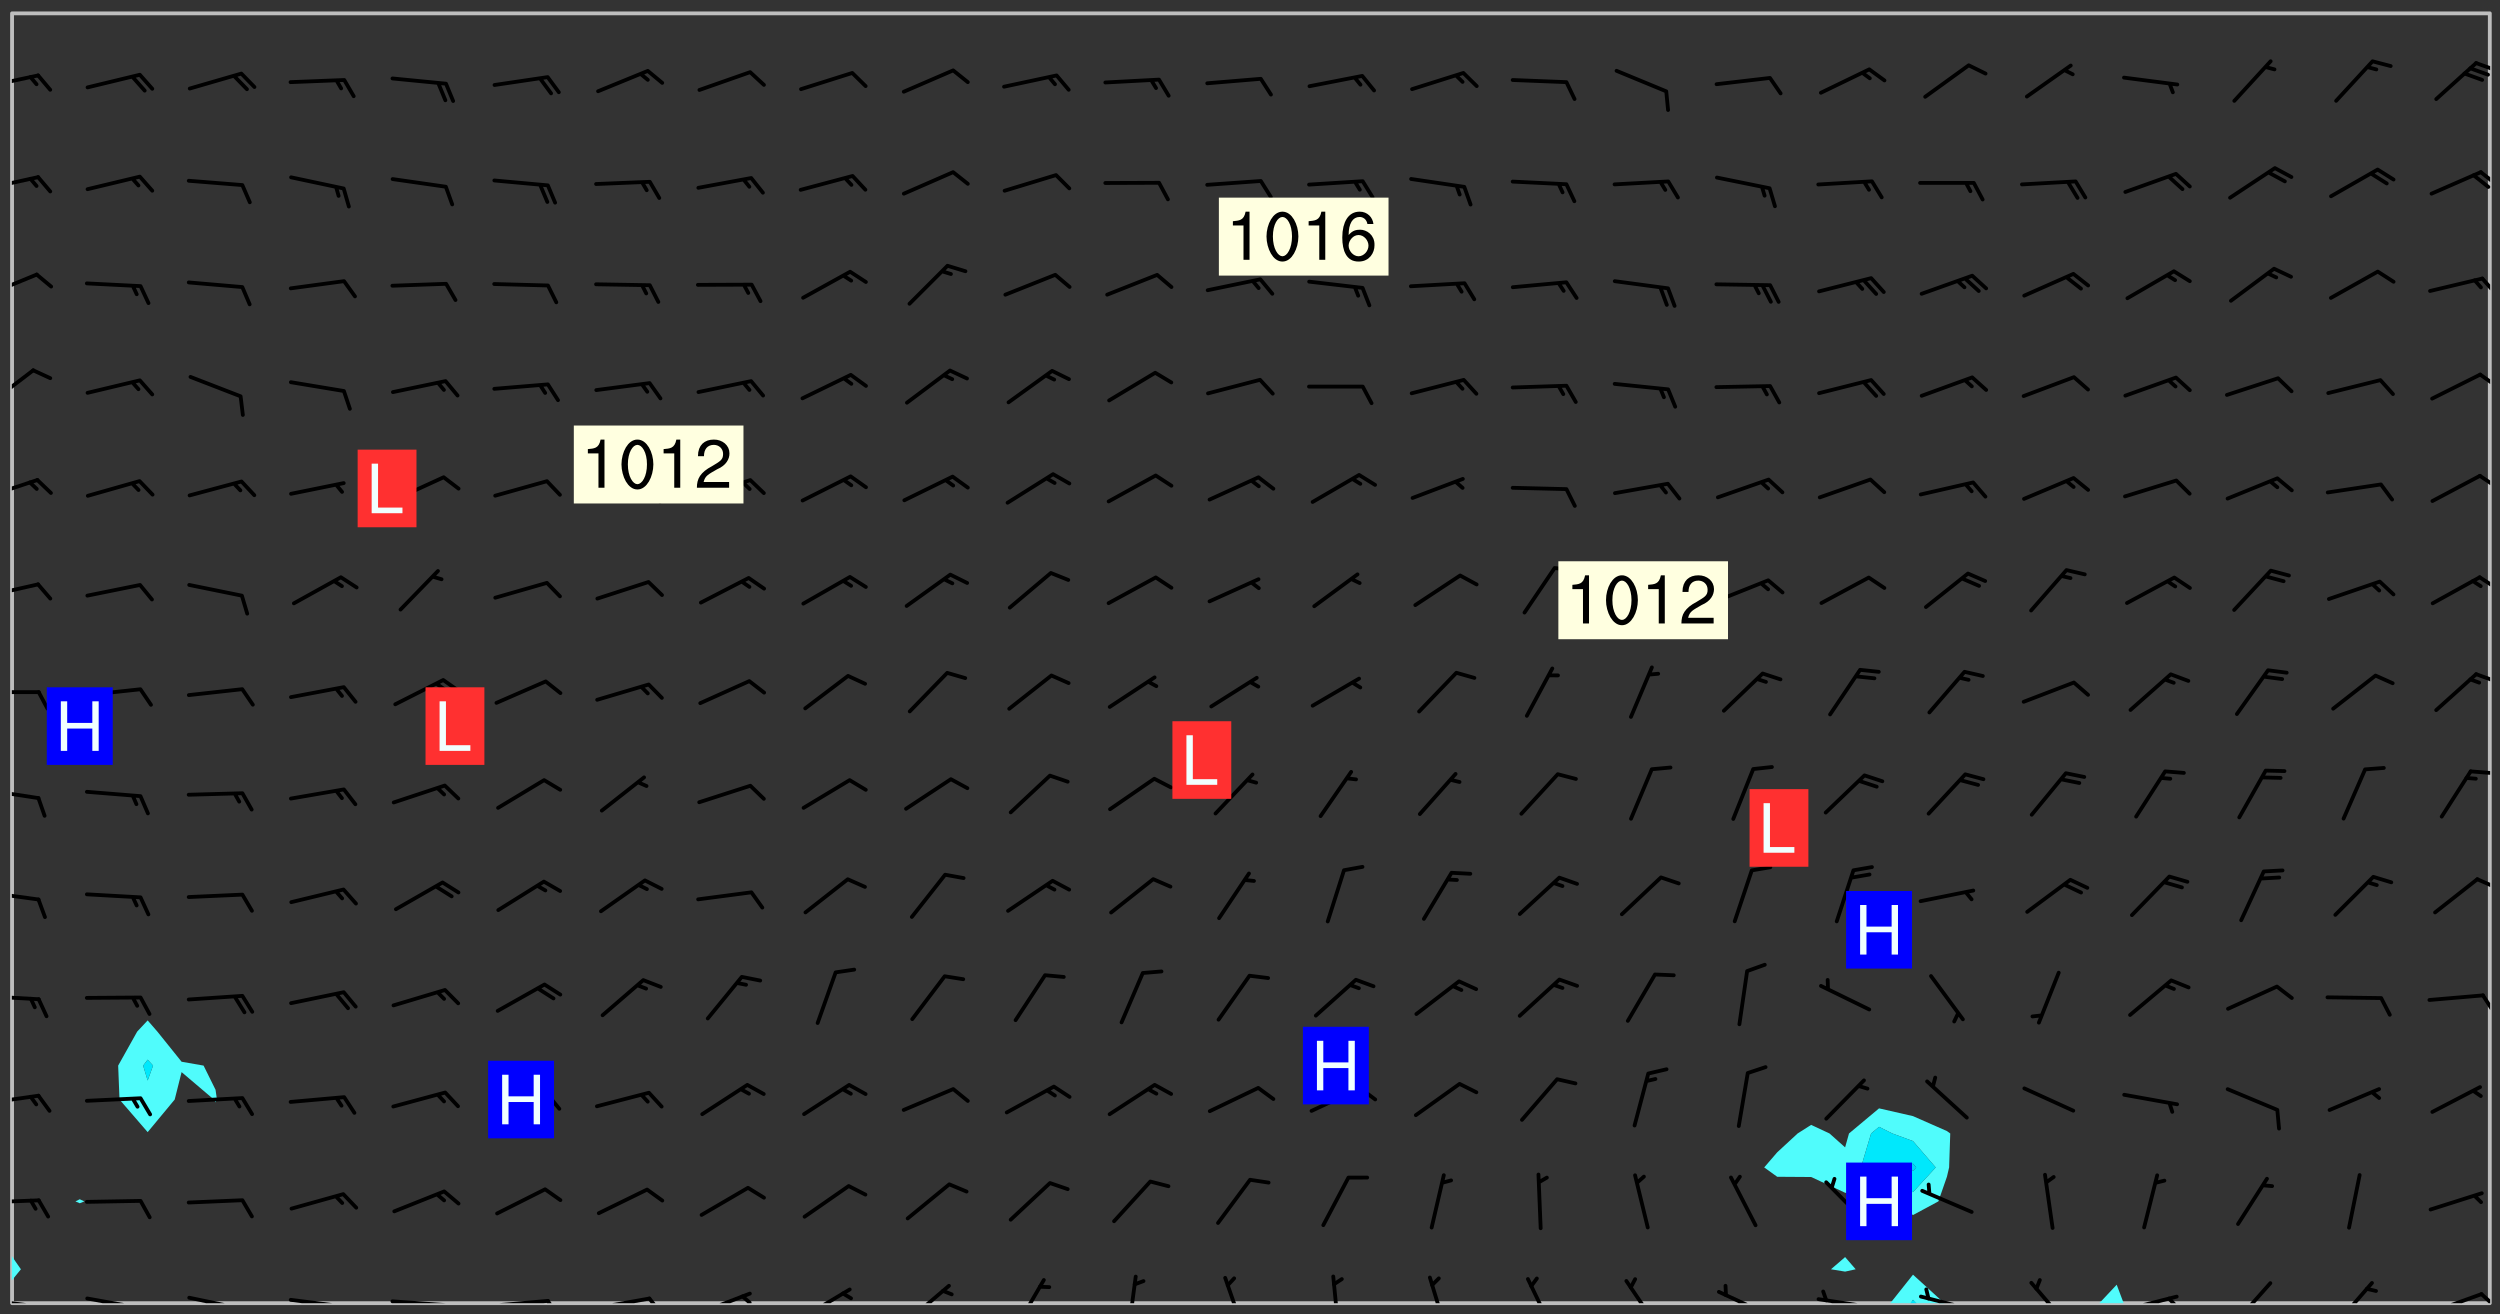 <svg xmlns="http://www.w3.org/2000/svg" role="img" xmlns:xlink="http://www.w3.org/1999/xlink" viewBox="142.45 309.95 326.84 171.84"><rect x="142.45" y="309.95" width="326.84" height="171.84" fill="#333333" stroke="none"/><defs><clipPath id="clip2"><path d="M 144 311.672 L 145 311.672 L 145 475 L 144 475 Z M 144 311.672"/></clipPath><clipPath id="clip3"><path d="M 144 311.672 L 468 311.672 L 468 480.328 L 144 480.328 Z M 144 311.672"/></clipPath><clipPath id="clip4"><path d="M 389 476 L 397 476 L 397 480.328 L 389 480.328 Z M 389 476"/></clipPath><clipPath id="clip5"><path d="M 392 479 L 394 479 L 394 480.328 L 392 480.328 Z M 392 479"/></clipPath><clipPath id="clip6"><path d="M 416 477 L 421 477 L 421 480.328 L 416 480.328 Z M 416 477"/></clipPath><clipPath id="clip7"><path d="M 467 311.672 L 468 311.672 L 468 480.328 L 467 480.328 Z M 467 311.672"/></clipPath><clipPath id="clip8"><path d="M 144 479 L 148 479 L 148 480.328 L 144 480.328 Z M 144 479"/></clipPath><clipPath id="clip9"><path d="M 147 480 L 149 480 L 149 480.328 L 147 480.328 Z M 147 480"/></clipPath><clipPath id="clip10"><path d="M 146 480 L 148 480 L 148 480.328 L 146 480.328 Z M 146 480"/></clipPath><clipPath id="clip11"><path d="M 153 479 L 162 479 L 162 480.328 L 153 480.328 Z M 153 479"/></clipPath><clipPath id="clip12"><path d="M 160 480 L 162 480 L 162 480.328 L 160 480.328 Z M 160 480"/></clipPath><clipPath id="clip13"><path d="M 166 479 L 175 479 L 175 480.328 L 166 480.328 Z M 166 479"/></clipPath><clipPath id="clip14"><path d="M 173 480 L 176 480 L 176 480.328 L 173 480.328 Z M 173 480"/></clipPath><clipPath id="clip15"><path d="M 180 479 L 188 479 L 188 480.328 L 180 480.328 Z M 180 479"/></clipPath><clipPath id="clip16"><path d="M 187 480 L 189 480 L 189 480.328 L 187 480.328 Z M 187 480"/></clipPath><clipPath id="clip17"><path d="M 193 479 L 202 479 L 202 480.328 L 193 480.328 Z M 193 479"/></clipPath><clipPath id="clip18"><path d="M 200 480 L 203 480 L 203 480.328 L 200 480.328 Z M 200 480"/></clipPath><clipPath id="clip19"><path d="M 206 479 L 215 479 L 215 480.328 L 206 480.328 Z M 206 479"/></clipPath><clipPath id="clip20"><path d="M 213 479 L 216 479 L 216 480.328 L 213 480.328 Z M 213 479"/></clipPath><clipPath id="clip21"><path d="M 220 479 L 228 479 L 228 480.328 L 220 480.328 Z M 220 479"/></clipPath><clipPath id="clip22"><path d="M 227 479 L 230 479 L 230 480.328 L 227 480.328 Z M 227 479"/></clipPath><clipPath id="clip23"><path d="M 233 478 L 241 478 L 241 480.328 L 233 480.328 Z M 233 478"/></clipPath><clipPath id="clip24"><path d="M 239 479 L 241 479 L 241 480.328 L 239 480.328 Z M 239 479"/></clipPath><clipPath id="clip25"><path d="M 247 478 L 254 478 L 254 480.328 L 247 480.328 Z M 247 478"/></clipPath><clipPath id="clip26"><path d="M 260 477 L 267 477 L 267 480.328 L 260 480.328 Z M 260 477"/></clipPath><clipPath id="clip27"><path d="M 275 477 L 280 477 L 280 480.328 L 275 480.328 Z M 275 477"/></clipPath><clipPath id="clip28"><path d="M 289 476 L 292 476 L 292 480.328 L 289 480.328 Z M 289 476"/></clipPath><clipPath id="clip29"><path d="M 302 476 L 306 476 L 306 480.328 L 302 480.328 Z M 302 476"/></clipPath><clipPath id="clip30"><path d="M 316 476 L 318 476 L 318 480.328 L 316 480.328 Z M 316 476"/></clipPath><clipPath id="clip31"><path d="M 329 476 L 332 476 L 332 480.328 L 329 480.328 Z M 329 476"/></clipPath><clipPath id="clip32"><path d="M 341 476 L 346 476 L 346 480.328 L 341 480.328 Z M 341 476"/></clipPath><clipPath id="clip33"><path d="M 354 477 L 360 477 L 360 480.328 L 354 480.328 Z M 354 477"/></clipPath><clipPath id="clip34"><path d="M 366 478 L 374 478 L 374 480.328 L 366 480.328 Z M 366 478"/></clipPath><clipPath id="clip35"><path d="M 379 479 L 388 479 L 388 480.328 L 379 480.328 Z M 379 479"/></clipPath><clipPath id="clip36"><path d="M 380 478 L 382 478 L 382 480.328 L 380 480.328 Z M 380 478"/></clipPath><clipPath id="clip37"><path d="M 393 479 L 401 479 L 401 480.328 L 393 480.328 Z M 393 479"/></clipPath><clipPath id="clip38"><path d="M 407 477 L 413 477 L 413 480.328 L 407 480.328 Z M 407 477"/></clipPath><clipPath id="clip39"><path d="M 419 479 L 428 479 L 428 480.328 L 419 480.328 Z M 419 479"/></clipPath><clipPath id="clip40"><path d="M 425 479 L 428 479 L 428 480.328 L 425 480.328 Z M 425 479"/></clipPath><clipPath id="clip41"><path d="M 434 477 L 440 477 L 440 480.328 L 434 480.328 Z M 434 477"/></clipPath><clipPath id="clip42"><path d="M 447 477 L 453 477 L 453 480.328 L 447 480.328 Z M 447 477"/></clipPath><clipPath id="clip43"><path d="M 460 478 L 468 478 L 468 480.328 L 460 480.328 Z M 460 478"/></clipPath><clipPath id="clip44"><path d="M 466 478 L 468 478 L 468 480.328 L 466 480.328 Z M 466 478"/></clipPath><clipPath id="clip45"><path d="M 144 466 L 148 466 L 148 468 L 144 468 Z M 144 466"/></clipPath><clipPath id="clip46"><path d="M 144 452 L 148 452 L 148 455 L 144 455 Z M 144 452"/></clipPath><clipPath id="clip47"><path d="M 144 439 L 148 439 L 148 441 L 144 441 Z M 144 439"/></clipPath><clipPath id="clip48"><path d="M 466 439 L 468 439 L 468 443 L 466 443 Z M 466 439"/></clipPath><clipPath id="clip49"><path d="M 144 426 L 148 426 L 148 428 L 144 428 Z M 144 426"/></clipPath><clipPath id="clip50"><path d="M 466 424 L 468 424 L 468 427 L 466 427 Z M 466 424"/></clipPath><clipPath id="clip51"><path d="M 144 412 L 148 412 L 148 415 L 144 415 Z M 144 412"/></clipPath><clipPath id="clip52"><path d="M 465 410 L 468 410 L 468 412 L 465 412 Z M 465 410"/></clipPath><clipPath id="clip53"><path d="M 144 400 L 148 400 L 148 401 L 144 401 Z M 144 400"/></clipPath><clipPath id="clip54"><path d="M 465 397 L 468 397 L 468 400 L 465 400 Z M 465 397"/></clipPath><clipPath id="clip55"><path d="M 144 386 L 148 386 L 148 389 L 144 389 Z M 144 386"/></clipPath><clipPath id="clip56"><path d="M 466 385 L 468 385 L 468 388 L 466 388 Z M 466 385"/></clipPath><clipPath id="clip57"><path d="M 144 372 L 148 372 L 148 376 L 144 376 Z M 144 372"/></clipPath><clipPath id="clip58"><path d="M 466 371 L 468 371 L 468 374 L 466 374 Z M 466 371"/></clipPath><clipPath id="clip59"><path d="M 144 358 L 148 358 L 148 363 L 144 363 Z M 144 358"/></clipPath><clipPath id="clip60"><path d="M 466 358 L 468 358 L 468 361 L 466 361 Z M 466 358"/></clipPath><clipPath id="clip61"><path d="M 144 345 L 148 345 L 148 349 L 144 349 Z M 144 345"/></clipPath><clipPath id="clip62"><path d="M 466 346 L 468 346 L 468 349 L 466 349 Z M 466 346"/></clipPath><clipPath id="clip63"><path d="M 144 332 L 148 332 L 148 335 L 144 335 Z M 144 332"/></clipPath><clipPath id="clip64"><path d="M 466 332 L 468 332 L 468 335 L 466 335 Z M 466 332"/></clipPath><clipPath id="clip65"><path d="M 465 332 L 468 332 L 468 335 L 465 335 Z M 465 332"/></clipPath><clipPath id="clip66"><path d="M 144 319 L 148 319 L 148 322 L 144 322 Z M 144 319"/></clipPath><clipPath id="clip67"><path d="M 465 317 L 468 317 L 468 320 L 465 320 Z M 465 317"/></clipPath><g id="surface2320" clip-path="url(#clip1)"><path fill="#fff" fill-opacity="0" fill-rule="evenodd" d="M 0 0 L 1000 0 L 1000 1000 L 0 1000 Z M 0 0"/><path fill="#d3d3d3" fill-opacity="0" fill-rule="evenodd" d="M162.152 355.867L161.918 356.16 161.977 356.395 162.094 356.566 162.27 356.801 162.562 357.148 162.676 357.207 162.793 357.035 162.852 356.801 163.027 356.625 163.492 356.449 164.191 356.449 164.426 356.742 164.715 357.559 164.773 357.734 164.949 357.965 165.301 358.199 166 358.898 166.172 359.074 166.406 359.422 166.641 359.832 166.93 360.414 167.34 360.879 167.57 361.113 167.805 361.289 167.922 361.52 168.098 361.812 168.27 362.977 168.27 363.211 168.328 363.5 168.387 363.617 168.504 363.734 168.852 364.145 168.969 364.316 169.145 364.492 169.32 364.727 169.438 364.898 169.609 365.25 169.668 365.484 169.902 365.891 170.137 365.832 169.961 366.008 169.902 366.938 169.32 366.938 169.086 366.824 168.738 366.938 168.621 367.055 168.562 367.348 168.504 367.523 168.387 367.695 167.922 367.988 167.863 368.223 167.805 368.336 167.805 368.98 167.863 369.152 167.863 369.562 167.922 369.621 167.922 370.027 167.98 370.434 168.098 370.609 168.156 370.668 168.387 371.309 168.328 371.602 168.328 372.301 168.27 372.883 168.27 373.117 168.211 373.348 168.156 373.699 168.156 375.621 168.211 375.738 168.637 375.738 168.27 375.855 168.246 376.207 169.137 377.375 170.879 377.914 172.219 378.273 172.219 378.812 172.309 379.621 172.844 380.336 174.363 380.605 175.254 380.52 175.344 381.684 175.879 381.863 177.039 381.684 179.094 380.699 180.254 380.336 182.133 380.16 183.828 379.98 183.648 380.699 182.133 380.785 180.883 380.875 180.078 381.145 179.004 381.953 179.273 382.672 179.809 383.57 179.629 384.195 179.363 385.004 179.629 386.082 180.254 386.98 181.059 387.16 182.309 386.98 182.043 387.703 182.141 388.207 182.195 388.5 182.195 388.672 182.254 388.965 182.254 389.371 182.43 389.488 182.781 389.605 183.188 389.605 183.48 389.43 183.594 389.312 183.652 389.195 183.77 388.965 183.828 388.789 184.18 388.324 184.41 388.148 184.586 388.09 184.762 388.148 184.82 388.324 184.938 389.312 184.992 389.781 185.051 389.953 185.168 390.188 185.344 390.246 186.16 390.305 186.449 390.305 186.566 390.539 186.625 390.945 186.684 391.297 186.684 392.402 186.801 392.695 186.918 393.043 187.207 393.742 187.383 394.094 187.965 394.848 188.316 395.023 188.488 395.082 188.957 395.316 189.598 395.781 189.945 396.016 190.238 396.191 190.531 396.246 190.762 396.309 191.578 396.656 191.871 396.832 191.984 397.004 192.336 397.355 192.453 397.531 192.977 398.172 192.977 398.461 193.035 398.812 193.035 399.16 193.094 399.512 193.152 399.801 193.27 399.859 193.441 399.918 193.617 399.918 194.199 400.152 194.375 400.27 194.551 400.559 194.727 400.793 194.84 401.027 195.133 401.258 195.25 401.375 195.25 401.785 195.309 401.84 195.598 402.074 195.832 402.191 195.891 402.309 196.008 402.48 196.066 402.598 196.297 402.832 196.355 403.008 196.59 403.066 196.707 403.125 196.59 403.238 196.531 403.355 196.531 403.473 196.414 403.766 196.297 404.055 196.297 404.637 196.473 404.754 196.59 404.812 196.648 404.93 196.766 405.047 196.879 405.105 197.055 405.453 197.113 405.805 197.172 406.211 197.172 406.387 197.113 406.562 196.996 407.262 196.996 407.434 197.113 407.609 197.406 407.902 197.812 407.902 197.988 408.02 198.105 408.191 198.223 408.484 198.223 408.719 197.695 408.719 197.465 408.484 197.23 408.484 197.055 408.543 196.996 409.242 197.055 409.59 197.172 409.766 197.348 410.176 197.465 410.406 197.754 410.875 197.93 410.93 198.453 410.93 198.688 410.988 199.445 411.629 199.504 411.922 199.504 412.156 199.562 412.215 199.793 412.562 199.793 412.914 199.676 413.086 199.676 413.379 199.969 413.668 200.262 413.844 200.434 413.902 200.727 414.078 201.02 414.195 201.602 414.602 201.891 414.836 202.184 415.012 202.402 415.172 202.418 415.184 202.648 415.359 203.289 415.883 203.465 416.117 203.582 416.293 203.758 416.469 203.871 416.641 203.871 417.281 203.988 417.457 204.457 417.574 205.039 417.691 205.273 417.75 205.504 417.863 205.797 417.98 205.91 418.039 206.496 418.391 206.785 418.562 206.961 418.625 207.137 418.68 207.312 418.738 208.012 419.09 208.301 419.266 208.535 419.32 208.824 419.496 209.059 419.613 209.699 420.02 209.992 420.137 210.164 420.195 210.398 420.254 210.809 420.312 211.039 420.371 211.273 420.488 211.332 420.66 210.922 420.836 211.391 420.895 211.449 421.188 211.562 421.422 211.738 421.477 211.973 421.535 212.148 421.594 212.555 421.711 213.195 421.945 213.312 422.117 213.371 422.352 213.371 422.527 213.312 422.645 213.254 423.051 213.488 423.285 213.605 423.344 213.953 423.461 214.594 423.691 214.77 423.809 215.059 423.926 215.234 424.102 215.469 424.566 216.051 425.672 216.227 425.848 216.574 426.023 216.75 426.141 217.102 426.258 218.148 426.781 218.383 426.84 218.848 426.953 219.141 427.012 219.605 427.188 220.363 427.77 220.598 428.004 220.945 428.469 221.121 428.645 221.41 428.879 222.227 429.578 222.52 429.754 222.809 430.043 223.102 430.219 223.395 430.508 224.09 431.148 224.266 431.324 224.559 431.559 224.848 431.793 225.316 432.082 225.957 432.664 226.305 432.898 226.539 433.191 226.887 433.539 227.238 434.004 228.172 434.996 228.52 435.402 228.637 435.578 228.871 435.637 228.984 435.754 229.629 435.93 229.859 436.043 230.094 436.102 230.387 436.277 230.617 436.395 231.551 437.094 231.957 437.5 232.191 437.676 232.598 437.852 232.832 437.969 233.648 438.316 233.996 438.551 234.23 438.668 234.523 438.957 234.754 439.074 235.512 439.426 235.863 439.598 236.094 439.656 236.387 439.773 236.621 439.832 237.492 440.008 238.309 440.008 238.777 440.238 238.949 440.297 239.824 440.996 240.289 441.113 240.582 441.172 240.758 441.23 240.988 441.289 241.457 441.348 241.805 441.406 242.156 441.465 242.562 441.523 242.855 441.523 243.027 441.582 243.027 441.812 243.203 441.988 243.496 441.988 243.844 442.047 244.195 442.105 244.895 442.223 245.535 442.223 246 441.988 246.293 441.812 246.465 441.695 246.875 441.523 247.164 441.348 248.098 440.883 248.566 440.59 249.09 440.297 249.555 440.125 250.02 439.949 251.07 439.484 251.359 439.367 251.77 439.25 252.059 439.133 252.586 438.957 254.102 438.258 254.684 437.91 254.973 437.852 255.266 437.793 255.613 437.676 256.488 437.445 256.84 437.328 256.953 437.328 257.188 437.27 258.062 437.035 258.297 436.977 259.109 436.977 259.461 436.918 260.277 436.801 260.449 436.742 260.801 436.688 261.094 436.629 261.324 436.57 262.141 436.395 262.316 436.336 262.664 436.336 262.898 436.277 263.363 436.16 264.121 435.988 264.355 435.93 264.703 435.93 265.113 435.812 265.402 435.754 266.688 435.695 266.977 435.695 267.387 435.637 267.617 435.578 267.793 435.578 268.668 435.461 269.074 435.461 269.484 435.344 269.832 435.344 270.184 435.23 271.055 435.172 272.805 435.172 273.852 435.461 274.262 435.578 274.551 435.695 274.902 435.812 275.191 435.93 276.242 436.102 276.531 436.16 276.824 436.16 277.117 436.219 277.289 436.277 277.699 436.336 277.871 436.395 277.988 436.453 278.105 436.453 278.223 436.512 278.574 436.57 278.688 436.57 279.098 436.637 281.02 437.031 282.945 437.426 284.465 437.875 286.16 438.594 288.305 439.398 289.91 438.68 291.34 437.875 292.5 436.797 293.75 436.348 296.785 435.629 298.66 435.27 300.805 433.922 303.039 432.668 305.539 431.41 307.234 430.961 309.02 430.781 310.18 430.512 310.805 431.051 312.145 430.781 312.859 429.793 313.844 428.449 314.289 428.27 315.094 427.91 316.969 427.371 318.754 426.922 320.004 426.652 321.164 426.562 322.863 426.473 324.824 426.203 326.074 426.113 326.613 426.113 327.238 426.023 328.129 426.023 330.273 425.844 332.684 425.664 335.273 425.574 336.969 425.754 338.578 425.844 340.008 426.203 341.168 426.922 343.043 427.91 344.203 429.438 344.469 430.152 345.098 430.242 345.453 431.141 345.988 431.68 346.523 433.207 347.598 433.566 348.133 433.566 347.328 434.102 347.418 435.809 348.133 438.504 349.023 439.309 349.918 440.297 350.633 441.555 352.418 442.094 353.938 441.914 354.293 443.258 355.902 442.453 356.883 441.914 357.152 442.184 357.469 441.969 357.688 441.824 358.488 442.273 358.938 441.914 359.293 441.914 359.828 441.645 360.367 440.926 360.902 440.656 361.527 439.668 362.688 440.117 363.527 440.488 364.922 441.105 366.617 440.926 368.223 440.926 370.008 441.016 370.188 439.309 370.723 437.965 371.527 438.234 372.02 439.082 372.422 439.488 372.332 440.027 372.332 440.387 373.047 440.836 373.758 440.566 375.188 440.566 375.547 441.555 375.992 442.812 376.707 444.156 377.957 444.785 379.652 445.414 380.367 445.234 380.547 444.695 381.527 444.605 381.977 444.965 382.062 446.223 381.797 446.852 381.262 447.031 381.262 447.57 381.977 448.555 382.242 449.094 383.227 450.082 384.027 451.16 383.762 451.52 383.672 452.418 383.047 454.75 382.691 456.816 382.602 458.609 382.422 459.328 382.332 459.867 382.332 461.305 381.352 463.188 380.992 464.895 380.457 465.793 379.652 466.961 379.387 467.5 381.441 468.754 381.527 469.113 381.172 469.652 381.082 469.473 381.082 470.281 381.172 471.719 380.727 472.434 379.652 472.527 379.387 473.242 379.922 474.141 380.727 474.859 381.887 475.668 383.227 475.938 383.672 476.297 383.316 476.746 381.527 476.656 380.277 476.207 379.562 475.488 378.938 475.398 378.762 478.988 378.574 480.297 467.934 480.297 467.934 311.703 412.664 311.703 412.664 360.785 413.426 360.91 416.715 361.453 418.738 364.289 418.738 367.043 421.09 367.375 423.438 367.707 427.488 367.707 426.109 371.867 424.086 372.574 422.062 373.277 421.52 373.621 418.926 375.238 418.738 375.355 416.715 373.277 415.984 370.535 413.312 368.457 411.938 364.957 411.871 364.875 409.914 362.203 412.664 360.785 412.664 311.703 294.422 311.703 294.422 403.117 294.539 403.148 294.672 403.16 294.746 403.234 294.852 403.281 294.941 403.34 295.027 403.398 295.117 403.457 295.414 403.754 295.473 403.844 295.504 403.961 295.531 404.078 295.547 404.215 295.516 404.332 295.457 404.422 295.398 404.508 295.355 404.613 295.309 404.715 295.281 404.836 295.281 404.98 295.457 405.25 295.605 405.398 295.68 405.484 295.754 405.559 295.797 405.664 295.859 405.754 295.918 405.84 295.961 405.945 296.02 406.035 296.066 406.137 296.109 406.242 296.168 406.328 296.285 406.508 296.359 406.582 296.422 406.668 296.48 406.758 296.523 406.863 296.582 406.953 296.641 407.039 296.703 407.129 296.762 407.219 296.805 407.32 296.922 407.5 296.996 407.574 297.055 407.66 297.129 407.734 297.219 407.793 297.324 407.84 297.473 407.84 297.605 407.824 297.738 407.84 297.84 407.793 297.914 407.719 297.961 407.617 297.945 407.484 297.945 407.336 297.898 407.23 297.871 407.113 297.824 407.012 297.797 406.891 297.754 406.789 297.691 406.699 297.648 406.598 297.605 406.492 297.574 406.375 297.559 406.242 297.547 406.105 297.633 406.047 297.691 405.961 297.812 405.93 297.855 406.035 297.871 406.168 297.871 406.285 297.93 406.387 297.988 406.477 298.078 406.535 298.227 406.684 298.285 406.773 298.328 406.879 298.316 406.98 298.402 407.039 298.508 407.086 298.594 407.145 298.684 407.203 298.758 407.277 298.641 407.305 298.535 407.352 298.449 407.41 298.375 407.484 298.316 407.574 298.254 407.66 298.227 407.781 298.18 407.883 298.137 407.988 298.105 408.105 298.094 408.238 298.078 408.371 298.078 408.52 298.105 408.637 298.152 408.742 298.195 408.844 298.254 408.934 298.328 409.008 298.418 409.066 298.492 409.141 298.582 409.199 298.641 409.289 298.684 409.395 298.73 409.496 298.848 409.527 298.98 409.543 299.129 409.543 299.246 409.512 299.352 409.555 299.395 409.66 299.441 409.762 299.469 409.883 299.5 410 299.527 410.117 299.559 410.238 299.586 410.355 299.691 410.398 299.793 410.445 299.926 410.43 300.074 410.578 300.137 410.664 300.211 410.738 300.281 410.812 300.371 410.875 300.477 410.918 300.578 410.961 300.695 410.992 300.832 411.008 300.949 410.977 301.023 410.902 301.051 410.785 301.039 410.652 301.008 410.531 300.98 410.414 301.023 410.309 301.141 410.309 301.23 410.371 301.348 410.398 301.496 410.398 301.629 410.414 301.777 410.414 301.91 410.43 302.043 410.414 302.191 410.414 302.324 410.398 302.457 410.387 302.594 410.398 302.711 410.371 302.844 410.355 303.035 410.297 302.977 410.473 302.961 410.605 302.934 410.727 302.918 410.859 302.859 410.945 302.727 410.961 302.621 411.008 302.516 411.051 302.398 411.082 302.281 411.109 302.016 411.141 301.867 411.141 301.734 411.156 301.66 411.23 301.719 411.316 301.867 411.465 301.984 411.645 302.059 411.715 302.148 411.777 302.238 411.836 302.324 411.895 302.414 411.953 302.516 411.996 302.621 412.059 302.727 412.102 302.812 412.16 302.918 412.207 303.02 412.25 303.199 412.367 303.258 412.457 303.215 412.559 303.168 412.664 303.184 412.797 303.406 413.02 303.465 413.109 303.508 413.211 303.539 413.332 303.582 413.434 303.598 413.566 303.629 413.684 303.641 413.82 303.672 413.938 303.82 414.086 303.922 414.129 304.027 414.172 304.145 414.203 304.277 414.219 304.414 414.234 304.531 414.234 304.648 414.203 304.738 414.145 304.781 414.039 304.828 413.938 304.871 413.832 304.902 413.715 304.914 413.582 304.914 413.434 304.902 413.301 304.887 413.168 304.855 413.051 304.812 412.945 304.766 412.84 304.723 412.738 304.68 412.633 304.664 412.5 304.68 412.367 304.707 412.25 304.738 412.133 304.766 412.012 304.812 411.91 304.902 411.852 304.988 411.789 305.062 411.715 305.152 411.656 305.375 411.434 305.434 411.348 305.508 411.273 305.625 411.094 305.684 411.008 305.684 410.859 305.609 410.785 305.508 410.738 305.402 410.695 305.301 410.652 305.242 410.562 305.195 410.457 305.168 410.34 305.258 410.281 305.375 410.25 305.477 410.207 305.656 410.09 305.805 409.941 305.816 409.809 305.805 409.703 305.715 409.645 305.582 409.66 305.434 409.66 305.301 409.676 305.168 409.66 305.047 409.629 304.961 409.57 304.887 409.496 304.828 409.406 304.766 409.32 304.648 409.141 304.59 409.055 304.621 408.934 304.707 408.875 304.828 408.844 304.887 408.758 304.887 408.637 304.855 408.52 304.797 408.43 304.738 408.344 304.691 408.238 304.664 408.121 304.648 407.988 304.707 407.898 304.781 407.824 304.871 407.766 304.988 407.586 305.062 407.512 305.121 407.426 305.27 407.277 305.391 407.246 305.523 407.23 305.656 407.246 305.73 407.32 305.773 407.426 305.789 407.559 305.758 407.676 305.641 407.707 305.508 407.719 305.359 407.867 305.316 407.973 305.27 408.074 305.242 408.195 305.211 408.312 305.211 408.461 305.242 408.578 305.285 408.684 305.344 408.773 305.418 408.844 305.492 408.918 305.609 408.949 305.73 408.977 305.848 408.949 305.98 408.934 306.098 408.934 306.188 408.992 306.262 409.066 306.309 409.172 306.367 409.258 306.469 409.305 306.602 409.32 306.707 409.363 306.793 409.422 306.781 409.527 306.707 409.602 306.527 409.719 306.469 409.809 306.379 409.867 306.309 409.941 306.234 410.016 306.172 410.105 306.145 410.223 306.129 410.355 306.145 410.488 306.129 410.621 306.129 410.77 306.145 410.902 306.172 411.02 306.203 411.141 306.277 411.215 306.367 411.273 306.453 411.332 306.543 411.391 306.66 411.422 306.66 411.508 306.559 411.555 306.469 411.613 306.203 411.645 306.086 411.672 305.938 411.672 305.832 411.715 305.73 411.762 305.672 411.852 305.609 412.086 305.598 412.219 305.566 412.34 305.551 412.473 305.551 412.766 305.539 412.898 305.551 413.035 305.566 413.168 305.699 413.184 305.832 413.195 305.953 413.227 306.039 413.285 306.113 413.359 306.16 413.465 306.203 413.566 306.219 413.699 306.219 414.145 306.203 414.277 306.203 414.723 306.234 414.988 306.262 415.105 306.277 415.238 306.309 415.355 306.395 415.566 306.426 415.832 306.426 415.98 306.395 416.098 306.367 416.215 306.336 416.336 306.309 416.453 306.277 416.57 306.246 416.691 306.234 416.824 306.219 416.957 306.309 417.016 306.426 416.984 306.527 417 306.574 417.105 306.543 417.371 306.543 417.812 306.5 417.918 306.453 418.023 306.41 418.125 306.367 418.23 306.309 418.316 306.277 418.438 306.234 418.555 306.203 418.672 306.188 418.805 306.203 418.938 306.262 419.027 306.367 419.074 306.453 419.133 306.512 419.219 306.5 419.355 306.469 419.473 306.426 419.574 306.426 420.02 306.41 420.152 306.41 420.301 306.379 420.418 306.336 420.523 306.309 420.641 306.262 420.746 306.219 420.848 306.188 420.969 306.16 421.086 306.129 421.219 306.098 421.336 306.07 421.453 306.027 421.559 305.996 421.676 305.965 421.797 305.953 421.93 305.938 422.062 305.938 422.359 305.965 422.477 305.965 422.625 306.012 423.023 306.039 423.141 306.098 423.23 306.219 423.262 306.367 423.262 306.5 423.246 306.559 423.336 306.559 423.453 306.5 423.543 306.41 423.602 306.309 423.645 306.203 423.691 306.113 423.75 306.027 423.809 305.891 423.824 305.773 423.793 305.641 423.777 305.539 423.824 305.477 423.91 305.465 424.047 305.449 424.18 305.418 424.297 305.391 424.414 305.375 424.547 305.344 424.668 305.344 424.965 305.359 425.098 305.391 425.215 305.391 425.363 305.402 425.496 305.402 425.645 305.375 425.762 305.328 425.863 305.301 425.984 305.27 426.102 305.211 426.191 305.137 426.266 305.035 426.309 304.93 426.355 304.812 426.383 304.691 426.414 304.59 426.367 304.648 426.281 304.754 426.234 304.781 426.117 304.812 426 304.84 425.879 304.871 425.762 304.871 425.613 304.887 425.48 304.855 425.363 304.812 425.258 304.707 425.273 304.633 425.348 304.531 425.391 304.441 425.453 304.367 425.527 304.324 425.629 304.309 425.762 304.277 425.879 304.25 426 304.219 426.117 304.191 426.234 304.16 426.355 304.133 426.473 304.102 426.59 304.059 426.695 303.969 426.754 303.879 426.754 303.762 426.723 303.73 426.637 303.746 426.5 303.715 426.383 303.715 426.234 303.703 426.102 303.703 425.953 303.641 425.719 303.613 425.598 303.57 425.496 303.523 425.391 303.465 425.305 303.406 425.215 303.363 425.109 303.301 425.023 303.152 424.875 303.082 424.801 302.977 424.754 302.871 424.711 302.77 424.668 302.473 424.371 302.383 424.297 302.297 424.238 302.191 424.195 302.102 424.133 302.016 424.074 301.91 424.031 301.82 423.973 301.734 423.91 301.66 423.84 301.555 423.793 301.469 423.734 301.363 423.691 301.273 423.629 301.172 423.586 301.066 423.543 300.98 423.484 300.875 423.438 300.77 423.395 300.668 423.348 300.578 423.289 300.477 423.246 300.371 423.203 300.281 423.141 300.164 423.113 300.031 423.098 299.898 423.113 299.75 423.113 299.617 423.129 299.5 423.098 299.41 423.039 299.336 422.965 299.246 422.906 299.145 422.859 298.996 422.859 298.875 422.832 298.773 422.789 298.699 422.715 298.582 422.535 298.492 422.477 298.391 422.434 298.301 422.371 298.195 422.328 298.105 422.27 298.02 422.211 297.914 422.164 297.855 422.078 297.797 421.988 297.754 421.883 297.707 421.781 297.633 421.707 297.547 421.648 297.473 421.574 297.383 421.516 297.16 421.293 297.117 421.188 297.086 420.922 297.191 420.879 297.336 420.879 297.441 420.922 297.516 420.996 297.605 421.055 297.691 421.113 297.797 421.16 297.887 421.219 298.035 421.367 298.105 421.441 298.254 421.59 298.316 421.676 298.391 421.75 298.477 421.809 298.551 421.883 298.641 421.945 298.73 422.004 298.816 422.062 299.086 422.238 299.188 422.285 299.293 422.328 299.395 422.371 299.441 422.297 299.5 422.211 299.574 422.137 299.645 422.062 299.75 422.105 299.824 422.18 299.883 422.27 299.926 422.371 299.973 422.477 300.016 422.582 300.137 422.609 300.254 422.582 300.328 422.492 300.371 422.387 300.43 422.297 300.504 422.223 300.609 422.18 300.727 422.152 300.859 422.164 300.949 422.223 301.098 422.371 301.156 422.461 301.199 422.566 301.246 422.668 301.289 422.773 301.332 422.875 301.438 422.922 301.543 422.965 301.676 422.98 301.762 422.922 301.82 422.832 301.895 422.758 302 422.715 302.117 422.742 302.223 422.789 302.324 422.832 302.43 422.875 302.531 422.922 302.711 423.039 302.711 423.156 302.695 423.289 302.711 423.422 302.727 423.559 302.785 423.645 302.887 423.691 303.008 423.719 303.125 423.75 303.273 423.75 303.391 423.719 303.449 423.629 303.629 423.512 303.688 423.422 303.762 423.348 303.82 423.262 303.938 423.082 304.117 422.965 304.234 422.996 304.324 423.055 304.367 423.129 304.352 423.262 304.352 423.379 304.441 423.438 304.59 423.438 304.723 423.422 304.855 423.41 305.121 423.379 305.227 423.336 305.344 423.305 305.465 423.277 305.539 423.203 305.609 423.129 305.672 423.039 305.656 422.934 305.609 422.832 305.508 422.789 305.402 422.773 305.285 422.801 305.02 422.832 304.871 422.832 304.797 422.758 304.707 422.699 304.59 422.668 304.473 422.641 304.34 422.625 304.191 422.625 304.059 422.641 303.762 422.641 303.656 422.594 303.508 422.445 303.465 422.344 303.406 422.254 303.629 422.031 303.715 421.973 303.82 421.93 303.938 421.898 304.07 421.883 304.203 421.898 304.34 421.914 304.441 421.957 304.574 421.945 304.664 421.883 304.766 421.84 304.828 421.75 304.781 421.648 304.691 421.59 304.574 421.559 304.473 421.516 304.414 421.426 304.352 421.336 304.352 421.219 304.367 421.086 304.473 421.039 304.547 420.969 304.547 420.848 304.457 420.789 304.426 420.672 304.516 420.613 304.59 420.539 304.633 420.434 304.691 420.344 304.738 420.242 304.754 420.109 304.754 419.961 304.707 419.855 304.664 419.754 304.574 419.695 304.441 419.68 304.34 419.637 304.203 419.621 304.086 419.59 303.641 419.59 303.508 419.574 303.375 419.562 303.242 419.547 303.125 419.516 302.977 419.516 302.844 419.5 302.711 419.488 302.445 419.457 302.324 419.414 302.238 419.355 302.164 419.281 302.164 419.133 302.176 419 302.281 418.953 302.383 418.91 302.516 418.895 302.668 418.895 302.801 418.879 303.094 418.879 303.215 418.91 303.316 418.953 303.406 419.012 303.641 419.074 303.762 419.027 303.852 418.969 303.953 418.926 304.086 418.91 304.191 418.953 304.293 419 304.426 419.012 304.547 418.984 304.691 418.984 304.812 418.953 304.93 418.926 305.035 418.879 305.109 418.805 305.195 418.746 305.344 418.598 305.402 418.512 305.449 418.406 305.477 418.289 305.492 418.184 305.391 418.141 305.301 418.082 305.184 418.051 305.078 418.008 304.988 417.945 304.914 417.859 304.84 417.785 304.738 417.742 304.633 417.695 304.531 417.652 304.473 417.562 304.426 417.461 304.34 417.25 304.277 417.164 304.219 417.074 304.145 417 304.059 416.941 303.789 416.941 303.672 416.973 303.582 417.031 303.48 417.074 303.348 417.09 303.242 417.074 303.215 416.957 303.152 416.867 303.035 416.836 302.934 416.793 302.785 416.645 302.754 416.527 302.738 416.422 302.812 416.348 302.992 416.23 303.109 416.203 303.227 416.172 303.363 416.188 303.465 416.23 303.57 416.273 303.672 416.32 303.777 416.363 303.895 416.395 304.027 416.41 304.145 416.438 304.277 416.453 304.383 416.438 304.473 416.379 304.398 416.305 304.293 416.262 304.219 416.188 304.145 416.098 303.996 415.949 303.91 415.891 303.82 415.832 303.746 415.758 303.656 415.699 303.555 415.652 303.434 415.625 303.332 415.578 303.227 415.535 303.109 415.504 303.008 415.461 302.887 415.43 302.738 415.43 302.621 415.461 302.516 415.504 302.43 415.566 302.25 415.684 302.164 415.742 302.074 415.801 301.969 415.848 301.883 415.906 301.777 415.949 301.676 415.992 301.57 416.039 301.496 416.113 301.438 416.203 301.379 416.289 301.332 416.395 301.273 416.48 301.199 416.555 301.066 416.543 300.949 416.512 300.832 416.512 300.758 416.586 300.668 416.645 300.594 416.719 300.504 416.777 300.418 416.836 300.312 416.883 300.211 416.926 300.074 416.941 299.973 416.898 299.824 416.75 299.719 416.703 299.633 416.703 299.527 416.75 299.426 416.793 299.305 416.824 299.188 416.793 299.113 416.719 299.113 416.602 299.145 416.48 299.219 416.41 299.277 416.32 299.352 416.246 299.469 416.215 299.574 416.172 299.867 416.172 300 416.156 300.137 416.141 300.238 416.098 300.328 416.039 300.43 415.992 300.52 415.934 300.652 415.922 300.742 415.98 300.875 415.992 300.965 415.934 301.051 415.875 301.156 415.832 301.246 415.773 301.332 415.711 301.422 415.652 301.57 415.504 301.629 415.418 301.688 415.328 301.793 415.285 301.926 415.27 302.043 415.297 302.164 415.328 302.223 415.27 302.281 415.18 302.312 414.914 302.34 414.797 302.445 414.809 302.578 414.824 302.68 414.781 302.77 414.723 302.828 414.633 302.902 414.559 302.961 414.469 303.008 414.367 303.02 414.234 303.008 414.102 302.961 413.996 302.812 413.848 302.754 413.758 302.695 413.672 302.652 413.566 302.652 413.121 302.668 412.988 302.668 412.84 302.68 412.707 302.621 412.648 302.531 412.707 302.43 412.664 302.25 412.547 302.164 412.488 302.102 412.398 302.043 412.309 301.969 412.234 301.883 412.176 301.762 412.207 301.66 412.219 301.555 412.266 301.469 412.324 301.363 412.367 301.215 412.516 301.125 412.574 301.039 412.633 300.949 412.695 300.844 412.738 300.711 412.754 300.711 412.633 300.816 412.59 300.934 412.559 301.008 412.488 301.051 412.383 301.051 412.234 301.023 412.117 300.875 411.969 300.742 411.953 300.594 411.953 300.477 411.984 300.371 412.027 300.27 412.07 300.18 412.133 300.062 412.16 299.988 412.086 300 411.953 299.957 411.852 299.914 411.746 299.824 411.688 299.707 411.715 299.586 411.746 299.469 411.777 299.367 411.82 299.246 411.852 299.145 411.895 299.039 411.938 298.949 411.996 298.848 412.012 298.848 411.895 298.863 411.762 298.805 411.672 298.73 411.715 298.582 411.863 298.523 411.953 298.449 412.027 298.402 412.133 298.359 412.234 298.285 412.309 298.227 412.398 298.152 412.473 298.094 412.559 298.02 412.633 297.93 412.695 297.855 412.766 297.781 412.84 297.68 412.855 297.547 412.871 297.441 412.828 297.441 412.707 297.59 412.559 297.633 412.457 297.691 412.367 297.738 412.266 297.781 412.16 297.84 412.07 297.871 411.953 297.914 411.852 297.945 411.73 297.973 411.613 298.02 411.508 298.062 411.406 298.105 411.301 298.18 411.23 298.27 411.168 298.359 411.109 298.461 411.066 298.758 411.066 299.023 411.035 299.129 410.992 299.055 410.918 298.938 410.887 298.832 410.844 298.742 410.785 298.641 410.738 298.551 410.68 298.449 410.637 298.344 410.594 298.254 410.531 298.168 410.473 298.062 410.43 297.961 410.387 297.84 410.355 297.723 410.324 297.621 410.281 297.5 410.25 297.398 410.207 297.309 410.148 297.266 410.043 297.25 409.91 297.352 409.867 297.484 409.852 297.621 409.867 297.754 409.852 297.855 409.809 297.914 409.719 297.93 409.613 297.84 409.555 297.766 409.48 297.664 409.438 297.574 409.379 297.426 409.23 297.383 409.125 297.367 408.992 297.367 408.699 297.309 408.609 297.219 408.551 297.145 408.477 297.102 408.371 297.07 408.254 297.012 408.164 296.938 408.09 296.82 408.062 296.746 407.988 296.656 407.93 296.566 407.867 296.48 407.809 296.406 407.734 296.348 407.648 296.301 407.543 296.215 407.484 296.066 407.336 295.871 407.277 295.738 407.293 295.637 407.336 295.562 407.41 295.516 407.512 295.473 407.617 295.414 407.707 295.355 407.793 295.059 408.09 294.969 408.148 294.883 408.148 294.82 408.062 294.777 407.957 294.809 407.84 294.867 407.75 294.895 407.633 294.883 407.5 294.793 407.438 294.688 407.484 294.57 407.512 294.453 407.543 294.184 407.719 294.082 407.766 293.965 407.793 293.859 407.84 293.77 407.898 293.668 407.941 293.609 407.855 293.562 407.75 293.578 407.617 293.625 407.512 293.695 407.438 293.77 407.367 293.828 407.277 293.828 407.129 293.785 407.023 293.547 407.023 293.445 407.07 293.414 407.188 293.387 407.305 293.355 407.426 293.281 407.469 293.148 407.484 293.074 407.438 293.031 407.336 292.988 407.23 292.941 407.129 292.898 407.023 292.777 407.055 292.676 407.098 292.543 407.113 292.426 407.145 292.32 407.188 292.23 407.246 292.129 407.293 292.008 407.32 291.875 407.336 291.773 407.293 291.715 407.203 291.668 407.098 291.625 406.996 291.582 406.891 291.582 406.773 291.641 406.684 291.727 406.625 291.906 406.508 292.008 406.461 292.113 406.418 292.219 406.359 292.32 406.316 292.41 406.254 292.512 406.211 292.617 406.152 292.719 406.105 292.809 406.047 292.914 406.004 293.016 405.961 293.105 405.898 293.207 405.855 293.344 405.84 293.461 405.871 293.562 405.914 293.684 405.945 293.785 405.988 293.891 406.035 293.992 406.078 294.098 406.121 294.199 406.168 294.305 406.211 294.406 406.254 294.512 406.301 294.598 406.359 294.703 406.402 294.82 406.434 294.926 406.477 295.027 406.523 295.117 406.582 295.223 406.625 295.324 406.668 295.43 406.715 295.547 406.742 295.648 406.789 295.77 406.816 295.918 406.816 296.004 406.758 296.02 406.656 296.078 406.566 296.051 406.449 295.977 406.375 295.859 406.195 295.785 406.121 295.695 406.047 295.516 405.93 295.43 405.871 295.324 405.828 295.223 405.781 294.953 405.605 294.895 405.516 294.82 405.441 294.762 405.352 294.719 405.25 294.688 405.133 294.672 404.996 294.672 404.434 294.66 404.301 294.645 404.168 294.613 404.051 294.598 403.918 294.586 403.785 294.555 403.664 294.332 403.441 294.273 403.355 294.258 403.25 294.289 403.133 294.422 403.117 294.422 311.703 172.992 311.703 172.992 313.156 172.934 313.391 172.582 314.441 172.41 314.965 172.293 315.312 172.117 315.723 172 315.895 171.766 316.188 171.535 316.246 171.184 316.246 171.066 316.305 170.836 316.711 170.836 317.004 170.953 317.18 171.184 317.41 171.301 317.645 171.941 318.402 172.234 318.867 172.41 319.102 172.641 319.453 172.875 319.801 173.516 320.617 173.691 321.082 173.863 321.492 173.98 322.188 174.156 322.656 174.273 324.055 174.332 324.52 174.332 325.395 174.449 326.441 174.449 331.223 174.391 331.688 174.039 332.969 173.863 333.492 173.75 333.902 173.398 334.832 172.934 336 172.699 336.582 172.582 336.758 172.41 337.105 172.234 337.512 171.883 338.328 171.824 338.621 171.711 338.914 171.594 339.203 171.535 339.379 171.418 340.254 171.359 340.66 171.301 340.777 171.242 340.953 171.184 341.125 170.953 341.652 170.836 341.824 170.836 342.059 170.719 342.293 170.66 342.465 170.484 343.051 170.484 343.34 170.426 343.516 170.426 343.809 170.367 343.922 170.309 344.449 170.309 344.621 170.254 344.855 170.254 347.477 170.078 348.293 169.961 348.469 169.785 348.703 169.668 348.875 169.555 349.109 168.969 350.043 168.738 350.332 168.445 350.797 168.27 351.031 167.98 351.383 167.629 352.082 167.516 352.312 167.34 352.723 167.164 352.953 166.758 353.48 165.941 354.18 165.648 354.352 165.359 354.586 165.184 354.703 165.008 354.879 164.484 355.285 163.957 355.461 163.785 355.637 163.551 355.691 162.91 355.867 162.152 355.867M174.363 386.891L173.289 387.34 173.648 388.234 174.898 387.52 175.344 386.98 174.363 386.891"/><path fill="#d3d3d3" fill-opacity="0" fill-rule="evenodd" d="M201.508 416.598L200.613 416.598 201.062 417.227 202.043 417.586 202.848 417.496 203.293 416.508 203.117 416.598 202.402 416.242 201.508 416.598M356.129 475.668L356.07 475.145 356.07 474.852 356.184 474.559 356.242 474.328 356.711 473.859 356.824 473.859 356.941 473.746 357.059 473.688 357.234 473.688 357.469 473.629 357.816 473.629 358.051 473.688 358.168 473.746 358.398 473.918 358.457 474.094 358.574 474.676 358.574 474.969 358.457 475.145 358.285 475.434 358.109 475.609 357.582 476.133 357.352 476.367 357.234 476.426 357.059 476.426 356.941 476.367 356.535 476.074 356.359 475.957 356.242 475.898 356.184 475.785 356.129 475.668M362.77 464.711L362.711 464.539 362.711 463.43 362.77 463.258 362.945 463.199 363.117 463.141 363.293 463.141 363.527 463.082 363.645 463.141 363.703 463.84 363.645 464.012 363.527 464.188 363.41 464.246 363.176 464.77 363.062 464.828 362.828 464.828 362.77 464.711M372.383 450.32L372.266 450.145 372.266 449.445 372.559 448.57 372.676 448.398 372.852 448.047 372.965 447.816 373.082 447.523 373.434 446.766 373.551 446.535 373.723 446.301 373.898 446.301 374.016 446.242 374.656 446.242 374.773 446.301 375.008 446.535 375.18 446.648 375.531 446.941 375.648 447.059 375.762 447.234 375.762 447.348 375.879 447.406 375.996 447.523 375.996 448.223 375.938 448.398 375.938 448.629 375.879 448.805 375.531 449.855 375.414 450.086 375.297 450.32 375.18 450.379 374.949 450.613 374.309 450.902 373.434 450.902 373.023 450.785 372.383 450.32"/><path fill="none" stroke="#bebebe" stroke-linecap="round" stroke-linejoin="round" stroke-miterlimit="10" stroke-width=".5" d="M 431.957 354.305 L 108.027 354.305 L 108.027 185.68 L 431.957 185.68 L 431.957 354.305" transform="matrix(1 0 0 -1 36 666)"/><g clip-path="url(#clip2)"><path fill="#fff" fill-opacity="0" fill-rule="evenodd" d="M 144 471.453 L 144 474.188 L 144 311.672 L 144.004 311.672 L 144 311.672 L 144 471.453"/></g><path fill="#50fcfc" fill-rule="evenodd" d="M 144 474.188 L 144 477.34 L 144.004 477.336 L 144.004 474.191 L 144 474.188"/><g clip-path="url(#clip3)"><path fill="#fff" fill-opacity="0" fill-rule="evenodd" d="M 144.004 480.328 L 144.004 477.336 L 145.184 475.891 L 144.004 474.191 L 144.004 311.672 L 152.875 311.672 L 152.875 466.734 L 152.312 467.016 L 152.875 467.258 L 153.48 467.016 L 152.875 466.734 L 152.875 311.672 L 161.754 311.672 L 161.754 443.355 L 160.383 444.82 L 157.898 449.262 L 158.074 453.699 L 161.754 457.961 L 165.289 453.699 L 166.191 450.113 L 170.41 453.699 L 170.629 454.062 L 170.812 453.699 L 170.629 452.422 L 169.066 449.262 L 166.191 448.758 L 163.027 444.82 L 161.754 443.355 L 161.754 311.672 L 388.109 311.672 L 388.109 454.852 L 384.18 458.137 L 383.672 459.953 L 381.637 458.137 L 379.234 457.012 L 377.461 458.137 L 374.793 460.602 L 373.094 462.574 L 374.793 463.797 L 379.234 463.828 L 383.672 465.887 L 383.672 474.293 L 381.824 475.891 L 383.672 476.195 L 385.055 475.891 L 383.672 474.293 L 383.672 465.887 L 388.109 466.551 L 390.062 467.016 L 392.547 468.801 L 395.863 467.016 L 396.984 463.793 L 397.27 462.574 L 397.418 458.137 L 396.984 457.82 L 392.547 455.867 L 388.109 454.852 L 388.109 311.672 L 467.996 311.672 L 467.996 480.328 L 420.09 480.328 L 419.18 477.906 L 416.902 480.328 L 396.645 480.328 L 392.547 476.594 L 389.578 480.328 L 144.004 480.328"/></g><path fill="#50fcfc" fill-rule="evenodd" d="M145.184 475.891L144.004 477.336 144.004 474.191 145.184 475.891M152.875 467.258L152.312 467.016 152.875 466.734 153.48 467.016 152.875 467.258M158.074 453.699L157.898 449.262 160.383 444.82 161.754 443.355 161.754 448.484 161.164 449.262 161.754 451.215 162.461 449.262 161.754 448.484 161.754 443.355 163.027 444.82 166.191 448.758 169.066 449.262 170.629 452.422 170.812 453.699 170.629 454.062 170.41 453.699 166.191 450.113 165.289 453.699 161.754 457.961 158.074 453.699"/><path fill="#00e8fc" fill-rule="evenodd" d="M 161.754 451.215 L 161.164 449.262 L 161.754 448.484 L 162.461 449.262 L 161.754 451.215"/><path fill="#50fcfc" fill-rule="evenodd" d="M374.793 463.797L373.094 462.574 374.793 460.602 377.461 458.137 379.234 457.012 381.637 458.137 383.672 459.953 384.18 458.137 388.109 454.852 388.109 457.266 387.07 458.137 385.742 462.574 388.109 464.406 392.547 465.809 395.516 462.574 392.547 459.129 389.848 458.137 388.109 457.266 388.109 454.852 392.547 455.867 396.984 457.82 397.418 458.137 397.27 462.574 396.984 463.793 395.863 467.016 392.547 468.801 390.062 467.016 388.109 466.551 383.672 465.887 379.234 463.828 374.793 463.797M383.672 476.195L381.824 475.891 383.672 474.293 385.055 475.891 383.672 476.195"/><path fill="#00e8fc" fill-rule="evenodd" d="M 388.109 464.406 L 385.742 462.574 L 387.07 458.137 L 388.109 457.266 L 389.848 458.137 L 392.547 459.129 L 392.547 462.082 L 391.418 462.574 L 392.547 463.039 L 392.973 462.574 L 392.547 462.082 L 392.547 459.129 L 395.516 462.574 L 392.547 465.809 L 388.109 464.406"/><g clip-path="url(#clip4)"><path fill="#50fcfc" fill-rule="evenodd" d="M 389.578 480.328 L 392.191 480.328 L 392.547 479.879 L 393.039 480.328 L 396.645 480.328 L 392.547 476.594 L 389.578 480.328"/></g><path fill="#00d4fc" fill-rule="evenodd" d="M 392.547 463.039 L 391.418 462.574 L 392.547 462.082 L 392.973 462.574 L 392.547 463.039"/><g clip-path="url(#clip5)"><path fill="#00e8fc" fill-rule="evenodd" d="M 392.191 480.328 L 392.547 479.879 L 393.039 480.328 L 392.191 480.328"/></g><g clip-path="url(#clip6)"><path fill="#50fcfc" fill-rule="evenodd" d="M 416.902 480.328 L 419.18 477.906 L 420.09 480.328 L 416.902 480.328"/></g><g clip-path="url(#clip7)"><path fill="#fff" fill-opacity="0" fill-rule="evenodd" d="M 467.996 480.328 L 468 480.328 L 468 311.672 L 467.996 311.672 L 468 311.672 L 468 480.328 L 467.996 480.328"/></g><g clip-path="url(#clip8)"><path fill="none" stroke="#000" stroke-linecap="round" stroke-linejoin="round" stroke-miterlimit="10" stroke-width=".5" d="M 111.484 185.219 L 104.516 186.121" transform="matrix(1 0 0 -1 36 666)"/></g><g clip-path="url(#clip9)"><path fill="none" stroke="#000" stroke-linecap="round" stroke-linejoin="round" stroke-miterlimit="10" stroke-width=".5" d="M 111.484 185.219 L 112.348 182.926" transform="matrix(1 0 0 -1 36 666)"/></g><g clip-path="url(#clip10)"><path fill="none" stroke="#000" stroke-linecap="round" stroke-linejoin="round" stroke-miterlimit="10" stroke-width=".5" d="M 110.469 185.352 L 110.902 184.203" transform="matrix(1 0 0 -1 36 666)"/></g><g clip-path="url(#clip11)"><path fill="none" stroke="#000" stroke-linecap="round" stroke-linejoin="round" stroke-miterlimit="10" stroke-width=".5" d="M 124.773 185.047 L 117.855 186.293" transform="matrix(1 0 0 -1 36 666)"/></g><g clip-path="url(#clip12)"><path fill="none" stroke="#000" stroke-linecap="round" stroke-linejoin="round" stroke-miterlimit="10" stroke-width=".5" d="M 124.773 185.047 L 125.523 182.711" transform="matrix(1 0 0 -1 36 666)"/></g><g clip-path="url(#clip13)"><path fill="none" stroke="#000" stroke-linecap="round" stroke-linejoin="round" stroke-miterlimit="10" stroke-width=".5" d="M 138.07 184.953 L 131.191 186.391" transform="matrix(1 0 0 -1 36 666)"/></g><g clip-path="url(#clip14)"><path fill="none" stroke="#000" stroke-linecap="round" stroke-linejoin="round" stroke-miterlimit="10" stroke-width=".5" d="M 138.07 184.953 L 138.754 182.598" transform="matrix(1 0 0 -1 36 666)"/></g><g clip-path="url(#clip15)"><path fill="none" stroke="#000" stroke-linecap="round" stroke-linejoin="round" stroke-miterlimit="10" stroke-width=".5" d="M 151.43 185.23 L 144.461 186.113" transform="matrix(1 0 0 -1 36 666)"/></g><g clip-path="url(#clip16)"><path fill="none" stroke="#000" stroke-linecap="round" stroke-linejoin="round" stroke-miterlimit="10" stroke-width=".5" d="M 151.43 185.23 L 152.301 182.934" transform="matrix(1 0 0 -1 36 666)"/></g><g clip-path="url(#clip17)"><path fill="none" stroke="#000" stroke-linecap="round" stroke-linejoin="round" stroke-miterlimit="10" stroke-width=".5" d="M 164.766 185.422 L 157.754 185.918" transform="matrix(1 0 0 -1 36 666)"/></g><g clip-path="url(#clip18)"><path fill="none" stroke="#000" stroke-linecap="round" stroke-linejoin="round" stroke-miterlimit="10" stroke-width=".5" d="M 164.766 185.422 L 165.762 183.18" transform="matrix(1 0 0 -1 36 666)"/></g><g clip-path="url(#clip19)"><path fill="none" stroke="#000" stroke-linecap="round" stroke-linejoin="round" stroke-miterlimit="10" stroke-width=".5" d="M 178.074 185.977 L 171.074 185.367" transform="matrix(1 0 0 -1 36 666)"/></g><g clip-path="url(#clip20)"><path fill="none" stroke="#000" stroke-linecap="round" stroke-linejoin="round" stroke-miterlimit="10" stroke-width=".5" d="M 178.074 185.977 L 179.41 183.918" transform="matrix(1 0 0 -1 36 666)"/></g><g clip-path="url(#clip21)"><path fill="none" stroke="#000" stroke-linecap="round" stroke-linejoin="round" stroke-miterlimit="10" stroke-width=".5" d="M 191.352 186.285 L 184.43 185.059" transform="matrix(1 0 0 -1 36 666)"/></g><g clip-path="url(#clip22)"><path fill="none" stroke="#000" stroke-linecap="round" stroke-linejoin="round" stroke-miterlimit="10" stroke-width=".5" d="M 191.352 186.285 L 192.863 184.355" transform="matrix(1 0 0 -1 36 666)"/></g><g clip-path="url(#clip23)"><path fill="none" stroke="#000" stroke-linecap="round" stroke-linejoin="round" stroke-miterlimit="10" stroke-width=".5" d="M 204.484 186.93 L 197.926 184.414" transform="matrix(1 0 0 -1 36 666)"/></g><g clip-path="url(#clip24)"><path fill="none" stroke="#000" stroke-linecap="round" stroke-linejoin="round" stroke-miterlimit="10" stroke-width=".5" d="M 203.531 186.562 L 204.457 185.758" transform="matrix(1 0 0 -1 36 666)"/></g><g clip-path="url(#clip25)"><path fill="none" stroke="#000" stroke-linecap="round" stroke-linejoin="round" stroke-miterlimit="10" stroke-width=".5" d="M 217.539 187.469 L 211.504 183.871" transform="matrix(1 0 0 -1 36 666)"/></g><path fill="none" stroke="#000" stroke-linecap="round" stroke-linejoin="round" stroke-miterlimit="10" stroke-width=".5" d="M 216.66 186.945 L 217.711 186.312" transform="matrix(1 0 0 -1 36 666)"/><g clip-path="url(#clip26)"><path fill="none" stroke="#000" stroke-linecap="round" stroke-linejoin="round" stroke-miterlimit="10" stroke-width=".5" d="M 230.512 187.949 L 225.16 183.395" transform="matrix(1 0 0 -1 36 666)"/></g><path fill="none" stroke="#000" stroke-linecap="round" stroke-linejoin="round" stroke-miterlimit="10" stroke-width=".5" d="M 229.734 187.285 L 230.875 186.832" transform="matrix(1 0 0 -1 36 666)"/><g clip-path="url(#clip27)"><path fill="none" stroke="#000" stroke-linecap="round" stroke-linejoin="round" stroke-miterlimit="10" stroke-width=".5" d="M 242.918 188.707 L 239.383 182.633" transform="matrix(1 0 0 -1 36 666)"/></g><path fill="none" stroke="#000" stroke-linecap="round" stroke-linejoin="round" stroke-miterlimit="10" stroke-width=".5" d="M 242.402 187.824 L 243.629 187.777" transform="matrix(1 0 0 -1 36 666)"/><g clip-path="url(#clip28)"><path fill="none" stroke="#000" stroke-linecap="round" stroke-linejoin="round" stroke-miterlimit="10" stroke-width=".5" d="M 254.93 189.152 L 254 182.188" transform="matrix(1 0 0 -1 36 666)"/></g><path fill="none" stroke="#000" stroke-linecap="round" stroke-linejoin="round" stroke-miterlimit="10" stroke-width=".5" d="M 254.797 188.141 L 255.945 188.566" transform="matrix(1 0 0 -1 36 666)"/><g clip-path="url(#clip29)"><path fill="none" stroke="#000" stroke-linecap="round" stroke-linejoin="round" stroke-miterlimit="10" stroke-width=".5" d="M 266.625 188.988 L 268.934 182.352" transform="matrix(1 0 0 -1 36 666)"/></g><path fill="none" stroke="#000" stroke-linecap="round" stroke-linejoin="round" stroke-miterlimit="10" stroke-width=".5" d="M 266.961 188.023 L 267.797 188.926" transform="matrix(1 0 0 -1 36 666)"/><g clip-path="url(#clip30)"><path fill="none" stroke="#000" stroke-linecap="round" stroke-linejoin="round" stroke-miterlimit="10" stroke-width=".5" d="M 280.754 189.168 L 281.438 182.176" transform="matrix(1 0 0 -1 36 666)"/></g><path fill="none" stroke="#000" stroke-linecap="round" stroke-linejoin="round" stroke-miterlimit="10" stroke-width=".5" d="M 280.852 188.152 L 281.875 188.828" transform="matrix(1 0 0 -1 36 666)"/><g clip-path="url(#clip31)"><path fill="none" stroke="#000" stroke-linecap="round" stroke-linejoin="round" stroke-miterlimit="10" stroke-width=".5" d="M 293.387 189.031 L 295.434 182.309" transform="matrix(1 0 0 -1 36 666)"/></g><path fill="none" stroke="#000" stroke-linecap="round" stroke-linejoin="round" stroke-miterlimit="10" stroke-width=".5" d="M 293.688 188.055 L 294.555 188.922" transform="matrix(1 0 0 -1 36 666)"/><g clip-path="url(#clip32)"><path fill="none" stroke="#000" stroke-linecap="round" stroke-linejoin="round" stroke-miterlimit="10" stroke-width=".5" d="M 306.203 188.836 L 309.25 182.504" transform="matrix(1 0 0 -1 36 666)"/></g><path fill="none" stroke="#000" stroke-linecap="round" stroke-linejoin="round" stroke-miterlimit="10" stroke-width=".5" d="M 306.645 187.914 L 307.371 188.906" transform="matrix(1 0 0 -1 36 666)"/><g clip-path="url(#clip33)"><path fill="none" stroke="#000" stroke-linecap="round" stroke-linejoin="round" stroke-miterlimit="10" stroke-width=".5" d="M 319.074 188.582 L 323.008 182.762" transform="matrix(1 0 0 -1 36 666)"/></g><path fill="none" stroke="#000" stroke-linecap="round" stroke-linejoin="round" stroke-miterlimit="10" stroke-width=".5" d="M 319.648 187.734 L 320.223 188.82" transform="matrix(1 0 0 -1 36 666)"/><g clip-path="url(#clip34)"><path fill="none" stroke="#000" stroke-linecap="round" stroke-linejoin="round" stroke-miterlimit="10" stroke-width=".5" d="M 331.172 187.156 L 337.539 184.188" transform="matrix(1 0 0 -1 36 666)"/></g><path fill="none" stroke="#000" stroke-linecap="round" stroke-linejoin="round" stroke-miterlimit="10" stroke-width=".5" d="M 332.098 186.723 L 332.035 187.949" transform="matrix(1 0 0 -1 36 666)"/><g clip-path="url(#clip35)"><path fill="none" stroke="#000" stroke-linecap="round" stroke-linejoin="round" stroke-miterlimit="10" stroke-width=".5" d="M 344.199 186.203 L 351.145 185.141" transform="matrix(1 0 0 -1 36 666)"/></g><g clip-path="url(#clip36)"><path fill="none" stroke="#000" stroke-linecap="round" stroke-linejoin="round" stroke-miterlimit="10" stroke-width=".5" d="M 345.207 186.047 L 344.805 187.207" transform="matrix(1 0 0 -1 36 666)"/></g><g clip-path="url(#clip37)"><path fill="none" stroke="#000" stroke-linecap="round" stroke-linejoin="round" stroke-miterlimit="10" stroke-width=".5" d="M 357.582 186.543 L 364.391 184.801" transform="matrix(1 0 0 -1 36 666)"/></g><path fill="none" stroke="#000" stroke-linecap="round" stroke-linejoin="round" stroke-miterlimit="10" stroke-width=".5" d="M 358.574 186.289 L 358.285 187.48" transform="matrix(1 0 0 -1 36 666)"/><g clip-path="url(#clip38)"><path fill="none" stroke="#000" stroke-linecap="round" stroke-linejoin="round" stroke-miterlimit="10" stroke-width=".5" d="M 372.016 188.34 L 376.59 183.004" transform="matrix(1 0 0 -1 36 666)"/></g><path fill="none" stroke="#000" stroke-linecap="round" stroke-linejoin="round" stroke-miterlimit="10" stroke-width=".5" d="M 372.68 187.562 L 373.129 188.703" transform="matrix(1 0 0 -1 36 666)"/><g clip-path="url(#clip39)"><path fill="none" stroke="#000" stroke-linecap="round" stroke-linejoin="round" stroke-miterlimit="10" stroke-width=".5" d="M 391.023 186.535 L 384.211 184.809" transform="matrix(1 0 0 -1 36 666)"/></g><g clip-path="url(#clip40)"><path fill="none" stroke="#000" stroke-linecap="round" stroke-linejoin="round" stroke-miterlimit="10" stroke-width=".5" d="M 390.031 186.281 L 390.855 185.375" transform="matrix(1 0 0 -1 36 666)"/></g><g clip-path="url(#clip41)"><path fill="none" stroke="#000" stroke-linecap="round" stroke-linejoin="round" stroke-miterlimit="10" stroke-width=".5" d="M 403.266 188.297 L 398.598 183.047" transform="matrix(1 0 0 -1 36 666)"/></g><g clip-path="url(#clip42)"><path fill="none" stroke="#000" stroke-linecap="round" stroke-linejoin="round" stroke-miterlimit="10" stroke-width=".5" d="M 416.551 188.32 L 411.941 183.02" transform="matrix(1 0 0 -1 36 666)"/></g><path fill="none" stroke="#000" stroke-linecap="round" stroke-linejoin="round" stroke-miterlimit="10" stroke-width=".5" d="M 415.883 187.551 L 417.078 187.273" transform="matrix(1 0 0 -1 36 666)"/><g clip-path="url(#clip43)"><path fill="none" stroke="#000" stroke-linecap="round" stroke-linejoin="round" stroke-miterlimit="10" stroke-width=".5" d="M 430.867 186.863 L 424.258 184.48" transform="matrix(1 0 0 -1 36 666)"/></g><g clip-path="url(#clip44)"><path fill="none" stroke="#000" stroke-linecap="round" stroke-linejoin="round" stroke-miterlimit="10" stroke-width=".5" d="M 430.867 186.863 L 432.684 185.215" transform="matrix(1 0 0 -1 36 666)"/></g><g clip-path="url(#clip45)"><path fill="none" stroke="#000" stroke-linecap="round" stroke-linejoin="round" stroke-miterlimit="10" stroke-width=".5" d="M 111.512 199.121 L 104.488 198.852" transform="matrix(1 0 0 -1 36 666)"/></g><path fill="none" stroke="#000" stroke-linecap="round" stroke-linejoin="round" stroke-miterlimit="10" stroke-width=".5" d="M111.512 199.121L112.746 197M110.488 199.082L111.105 198.02M124.828 199.051L117.801 198.922M124.828 199.051L126.02 196.906M138.141 199.137L131.121 198.836M138.141 199.137L139.383 197.02M151.328 199.934L144.562 198.039M151.328 199.934L153.023 198.16M150.344 199.66L151.191 198.773M164.523 200.289L157.996 197.684M164.523 200.289L166.395 198.703M163.574 199.91L164.512 199.117M177.715 200.566L171.438 197.406M177.715 200.566L179.715 199.152M191.047 200.531L184.734 197.441M191.047 200.531L193.035 199.094M204.238 200.758L198.172 197.215M204.238 200.758L206.328 199.469M217.406 200.992L211.637 196.98M217.406 200.992L219.59 199.871M230.555 201.215L225.117 196.758M230.555 201.215L232.816 200.27M243.719 201.383L238.582 196.59M243.719 201.383L246.039 200.586M256.836 201.582L252.098 196.391M256.836 201.582L259.211 200.969M269.875 201.809L265.688 196.164M269.875 201.809L272.301 201.441M282.738 202.094L279.453 195.879M282.738 202.094L285.191 202.098M295.207 202.41L293.617 195.562M294.977 201.414L296.16 201.73M307.582 202.496L307.871 195.477M307.625 201.477L308.68 202.094M320.211 202.398L321.871 195.574M320.453 201.406L321.367 202.223M332.75 202.109L335.965 195.863M333.215 201.203L333.914 202.211M345.199 201.484L350.145 196.488M345.918 200.758L346.281 201.93M357.754 200.367L364.219 197.605M358.695 199.965L358.594 201.188M373.805 202.465L374.797 195.508M373.949 201.453L374.941 202.176M388.473 202.395L386.762 195.578M388.223 201.402L389.414 201.699M402.824 201.945L399.039 196.027M402.273 201.086L403.496 200.984M414.941 202.43L413.551 195.543M430.91 200.051L424.215 197.922M429.938 199.742L430.812 198.883" transform="matrix(1 0 0 -1 36 666)"/><g clip-path="url(#clip46)"><path fill="none" stroke="#000" stroke-linecap="round" stroke-linejoin="round" stroke-miterlimit="10" stroke-width=".5" d="M 111.477 212.801 L 104.523 211.801" transform="matrix(1 0 0 -1 36 666)"/></g><path fill="none" stroke="#000" stroke-linecap="round" stroke-linejoin="round" stroke-miterlimit="10" stroke-width=".5" d="M111.477 212.801L112.926 210.82M110.465 212.656L111.191 211.664M124.824 212.469L117.805 212.133M124.824 212.469L126.078 210.359M123.805 212.418L124.43 211.363M138.137 212.492L131.121 212.109M138.137 212.492L139.406 210.395M137.117 212.438L137.754 211.387M151.445 212.613L144.445 211.988M151.445 212.613L152.785 210.559M150.426 212.523L151.098 211.496M164.652 213.219L157.867 211.387M164.652 213.219L166.328 211.426M163.664 212.949L164.504 212.055M178.02 212.988L171.129 211.613M178.02 212.988L179.574 211.09M177.02 212.789L177.797 211.84M191.289 213.188L184.488 211.418M191.289 213.188L192.949 211.379M190.301 212.93L191.133 212.023M204.152 214.215L198.258 210.387M204.152 214.215L206.297 213.023M203.297 213.656L204.367 213.062M217.469 214.211L211.57 210.395M217.469 214.211L219.613 213.016M216.613 213.656L217.684 213.059M231.074 213.668L224.598 210.938M231.074 213.668L232.977 212.117M244.23 213.992L238.07 210.613M244.23 213.992L246.281 212.645M243.336 213.5L244.359 212.824M257.41 214.219L251.52 210.383M257.41 214.219L259.559 213.031M256.555 213.66L257.629 213.066M270.949 213.82L264.613 210.781M270.949 213.82L272.926 212.367M284.281 213.789L277.914 210.816M284.281 213.789L286.238 212.312M297.27 214.344L291.551 210.258M297.27 214.344L299.465 213.25M310.023 214.957L305.426 209.645M310.023 214.957L312.418 214.41M321.938 215.699L320.145 208.906M321.938 215.699L324.328 216.258M321.68 214.711L322.871 214.988M334.945 215.766L333.77 208.836M334.945 215.766L337.273 216.539M350.137 214.805L345.207 209.797M349.418 214.078L350.594 213.727M358.391 214.672L363.582 209.934M359.145 213.98L359.453 215.168M371.105 213.758L377.5 210.844M391.074 211.68L384.16 212.922M390.07 211.859L390.445 210.691M404.176 210.949L397.688 213.656M404.176 210.949L404.402 208.504M417.484 213.668L411.008 210.934M416.543 213.27L417.492 212.496M430.68 213.926L424.445 210.68M429.77 213.453L430.781 212.758" transform="matrix(1 0 0 -1 36 666)"/><g clip-path="url(#clip47)"><path fill="none" stroke="#000" stroke-linecap="round" stroke-linejoin="round" stroke-miterlimit="10" stroke-width=".5" d="M 111.508 225.414 L 104.492 225.816" transform="matrix(1 0 0 -1 36 666)"/></g><path fill="none" stroke="#000" stroke-linecap="round" stroke-linejoin="round" stroke-miterlimit="10" stroke-width=".5" d="M111.508 225.414L112.535 223.188M110.488 225.473L111 224.359M124.828 225.641L117.801 225.59M124.828 225.641L125.996 223.484M123.805 225.637L124.391 224.555M138.137 225.855L131.125 225.379M138.137 225.855L139.43 223.77M137.117 225.785L138.41 223.703M151.387 226.332L144.504 224.902M151.387 226.332L152.953 224.445M150.383 226.125L151.953 224.238M164.625 226.625L157.895 224.609M164.625 226.625L166.352 224.879M163.648 226.332L164.508 225.461M177.637 227.34L171.516 223.891M177.637 227.34L179.703 226.02M176.746 226.84L178.812 225.52M190.551 227.914L185.23 223.32M190.551 227.914L192.836 227.027M189.777 227.246L190.918 226.801M203.43 228.336L198.98 222.898M203.43 228.336L205.836 227.855M202.781 227.543L203.984 227.305M215.699 228.926L213.344 222.305M215.699 228.926L218.125 229.285M229.953 228.418L225.715 222.812M229.953 228.418L232.379 228.031M243.078 228.555L239.223 222.68M243.078 228.555L245.523 228.328M255.852 228.844L253.078 222.387M255.852 228.844L258.297 229.047M269.805 228.488L265.758 222.742M269.805 228.488L272.238 228.184M283.715 227.957L278.477 223.273M283.715 227.957L286.02 227.109M282.953 227.277L284.105 226.852M297.199 227.754L291.621 223.48M297.199 227.754L299.434 226.734M296.387 227.133L297.504 226.621M310.32 227.988L305.133 223.246M310.32 227.988L312.633 227.164M309.566 227.297L310.719 226.887M322.816 228.648L319.266 222.586M322.816 228.648L325.27 228.547M334.863 229.094L333.852 222.141M334.863 229.094L337.172 229.922M344.516 227.156L350.828 224.074M345.434 226.711L345.391 227.938M363.07 222.789L358.902 228.445M362.465 223.613L361.934 222.504M373.004 222.352L375.598 228.883M373.383 223.301L372.164 223.164M390.309 227.875L384.926 223.355M390.309 227.875L392.582 226.957M389.523 227.219L390.66 226.758M404.129 227.07L397.734 224.164M404.129 227.07L406.074 225.574M417.758 225.566L410.734 225.664M417.758 225.566L418.883 223.383M431.062 225.918L424.062 225.316" transform="matrix(1 0 0 -1 36 666)"/><g clip-path="url(#clip48)"><path fill="none" stroke="#000" stroke-linecap="round" stroke-linejoin="round" stroke-miterlimit="10" stroke-width=".5" d="M 431.062 225.918 L 432.395 223.859" transform="matrix(1 0 0 -1 36 666)"/></g><g clip-path="url(#clip49)"><path fill="none" stroke="#000" stroke-linecap="round" stroke-linejoin="round" stroke-miterlimit="10" stroke-width=".5" d="M 111.48 238.453 L 104.52 239.41" transform="matrix(1 0 0 -1 36 666)"/></g><path fill="none" stroke="#000" stroke-linecap="round" stroke-linejoin="round" stroke-miterlimit="10" stroke-width=".5" d="M111.48 238.453L112.328 236.152M124.824 238.734L117.809 239.129M124.824 238.734L125.852 236.504M123.801 238.789L124.316 237.676M138.141 239.09L131.121 238.773M138.141 239.09L139.387 236.977M151.359 239.758L144.531 238.105M151.359 239.758L152.988 237.922M150.367 239.516L151.18 238.598M164.309 240.68L158.211 237.184M164.309 240.68L166.387 239.371M163.422 240.172L165.5 238.863M177.555 240.793L171.594 237.07M177.555 240.793L179.68 239.562M176.688 240.25L177.75 239.637M190.766 240.949L185.016 236.914M190.766 240.949L192.953 239.84M189.93 240.363L191.023 239.809M204.688 239.391L197.723 238.473M204.688 239.391L206.113 237.395M217.285 241.098L211.754 236.766M217.285 241.098L219.531 240.102M230.012 241.691L225.66 236.172M230.012 241.691L232.426 241.254M244.066 240.895L238.238 236.969M244.066 240.895L246.23 239.742M243.219 240.324L244.301 239.746M257.219 241.113L251.711 236.75M257.219 241.113L259.469 240.133M269.734 241.852L265.828 236.012M269.164 241.004L270.387 240.879M282.16 242.281L280.031 235.582M282.16 242.281L284.574 242.719M296.219 241.945L292.602 235.918M296.219 241.945L298.672 241.816M295.695 241.066L296.918 241.004M310.312 241.309L305.141 236.555M310.312 241.309L312.625 240.496M309.559 240.617L310.719 240.211M323.598 241.34L318.484 236.523M323.598 241.34L325.922 240.555M335.473 242.262L333.238 235.602M335.473 242.262L337.895 242.668M348.762 242.27L346.578 235.594M348.762 242.27L351.18 242.691M348.445 241.301L350.863 241.723M364.43 239.625L357.543 238.234M363.43 239.426L364.207 238.477M377.121 241.027L371.48 236.836M377.121 241.027L379.34 239.977M376.301 240.418L378.52 239.363M390.062 241.453L385.168 236.41M390.062 241.453L392.422 240.77M389.352 240.719L391.707 240.035M402.406 242.121L399.453 235.742M402.406 242.121L404.859 242.254M401.977 241.191L404.43 241.328M416.73 241.414L411.762 236.445M416.73 241.414L419.078 240.699M416.008 240.691L417.18 240.336M430.324 241.102L424.801 236.762" transform="matrix(1 0 0 -1 36 666)"/><g clip-path="url(#clip50)"><path fill="none" stroke="#000" stroke-linecap="round" stroke-linejoin="round" stroke-miterlimit="10" stroke-width=".5" d="M 430.324 241.102 L 432.57 240.113" transform="matrix(1 0 0 -1 36 666)"/></g><g clip-path="url(#clip51)"><path fill="none" stroke="#000" stroke-linecap="round" stroke-linejoin="round" stroke-miterlimit="10" stroke-width=".5" d="M 111.473 251.711 L 104.527 252.781" transform="matrix(1 0 0 -1 36 666)"/></g><path fill="none" stroke="#000" stroke-linecap="round" stroke-linejoin="round" stroke-miterlimit="10" stroke-width=".5" d="M111.473 251.711L112.281 249.395M124.816 251.965L117.812 252.531M124.816 251.965L125.789 249.711M123.797 252.047L124.285 250.918M138.141 252.344L131.117 252.148M138.141 252.344L139.352 250.207M137.121 252.316L137.727 251.246M151.406 252.844L144.484 251.648M151.406 252.844L152.91 250.906M150.398 252.672L151.152 251.703M164.598 253.352L157.926 251.141M164.598 253.352L166.371 251.656M163.625 253.031L164.512 252.184M177.586 254.059L171.566 250.434M177.586 254.059L179.691 252.797M190.652 254.418L185.129 250.074M189.848 253.785L190.973 253.289M204.551 253.324L197.863 251.168M204.551 253.324L206.312 251.617M217.531 254.059L211.508 250.434M217.531 254.059L219.637 252.793M230.77 254.18L224.902 250.312M230.77 254.18L232.922 253.004M243.715 254.648L238.586 249.844M243.715 254.648L246.035 253.855M257.359 254.238L251.57 250.254M257.359 254.238L259.535 253.109M270.199 254.797L265.363 249.695M269.496 254.055L270.676 253.727M283.094 255.137L279.098 249.355M282.512 254.297L283.73 254.156M296.746 254.871L292.074 249.621M296.066 254.105L297.262 253.816M310.105 254.832L305.348 249.66M310.105 254.832L312.477 254.215M322.402 255.484L319.68 249.008M322.402 255.484L324.844 255.707M335.66 255.508L333.051 248.984M335.66 255.508L338.102 255.773M350.207 254.68L345.137 249.816M350.207 254.68L352.539 253.91M349.469 253.969L351.801 253.203M363.383 254.816L358.59 249.676M363.383 254.816L365.754 254.18M362.684 254.07L365.055 253.434M376.535 254.961L372.07 249.535M376.535 254.961L378.938 254.473M375.883 254.172L378.289 253.684M389.516 255.203L385.719 249.289M389.516 255.203L391.961 255.004M388.961 254.344L390.184 254.242M402.66 255.305L399.203 249.188M402.66 255.305L405.113 255.242M402.16 254.414L404.609 254.352M415.656 255.465L412.84 249.027M415.656 255.465L418.102 255.652M429.457 255.203L425.668 249.289" transform="matrix(1 0 0 -1 36 666)"/><g clip-path="url(#clip52)"><path fill="none" stroke="#000" stroke-linecap="round" stroke-linejoin="round" stroke-miterlimit="10" stroke-width=".5" d="M 429.457 255.203 L 431.902 255.008" transform="matrix(1 0 0 -1 36 666)"/></g><path fill="none" stroke="#000" stroke-linecap="round" stroke-linejoin="round" stroke-miterlimit="10" stroke-width=".5" d="M 428.906 254.344 L 430.129 254.246" transform="matrix(1 0 0 -1 36 666)"/><g clip-path="url(#clip53)"><path fill="none" stroke="#000" stroke-linecap="round" stroke-linejoin="round" stroke-miterlimit="10" stroke-width=".5" d="M 111.512 265.562 L 104.488 265.562" transform="matrix(1 0 0 -1 36 666)"/></g><path fill="none" stroke="#000" stroke-linecap="round" stroke-linejoin="round" stroke-miterlimit="10" stroke-width=".5" d="M111.512 265.562L112.664 263.395M124.809 265.938L117.82 265.184M124.809 265.938L126.188 263.906M138.121 265.949L131.137 265.176M138.121 265.949L139.504 263.922M151.398 266.215L144.492 264.91M151.398 266.215L152.934 264.301M150.395 266.023L151.16 265.066M164.395 267.148L158.125 263.973M164.395 267.148L166.402 265.738M163.484 266.688L164.484 265.98M177.797 266.965L171.355 264.16M177.797 266.965L179.719 265.438M191.258 266.562L184.523 264.562M191.258 266.562L192.98 264.812M190.277 266.27L191.141 265.395M204.41 267.004L198 264.121M204.41 267.004L206.348 265.5M217.32 267.684L211.723 263.438M217.32 267.684L219.547 266.656M230.285 268.082L225.387 263.043M230.285 268.082L232.641 267.398M243.91 267.738L238.391 263.387M243.91 267.738L246.156 266.746M257.398 267.492L251.531 263.629M256.547 266.934L257.625 266.344M270.754 267.438L264.809 263.688M269.887 266.891L270.953 266.281M284.129 267.332L278.062 263.789M283.246 266.816L284.289 266.172M296.848 268.094L291.977 263.027M296.848 268.094L299.207 267.422M309.391 268.656L306.062 262.465M308.906 267.758L310.133 267.75M322.41 268.797L319.672 262.324M322.012 267.855L323.234 267.965M336.891 267.996L331.82 263.129M336.891 267.996L339.223 267.23M336.152 267.285L337.32 266.902M349.633 268.477L345.707 262.648M349.633 268.477L352.074 268.219M349.062 267.629L351.504 267.371M363.285 268.219L358.688 262.906M363.285 268.219L365.676 267.672M362.617 267.445L363.812 267.172M377.582 266.82L371.02 264.301M377.582 266.82L379.434 265.211M390.246 267.891L384.984 263.234M390.246 267.891L392.547 267.031M389.48 267.215L390.633 266.785M402.969 268.422L398.891 262.699M402.969 268.422L405.402 268.105M402.379 267.59L404.809 267.27M417.016 267.727L411.477 263.398M417.016 267.727L419.258 266.727M430.176 267.91L424.949 263.211" transform="matrix(1 0 0 -1 36 666)"/><g clip-path="url(#clip54)"><path fill="none" stroke="#000" stroke-linecap="round" stroke-linejoin="round" stroke-miterlimit="10" stroke-width=".5" d="M 430.176 267.91 L 432.48 267.07" transform="matrix(1 0 0 -1 36 666)"/></g><path fill="none" stroke="#000" stroke-linecap="round" stroke-linejoin="round" stroke-miterlimit="10" stroke-width=".5" d="M 429.414 267.227 L 430.566 266.805" transform="matrix(1 0 0 -1 36 666)"/><g clip-path="url(#clip55)"><path fill="none" stroke="#000" stroke-linecap="round" stroke-linejoin="round" stroke-miterlimit="10" stroke-width=".5" d="M 111.426 279.652 L 104.574 278.102" transform="matrix(1 0 0 -1 36 666)"/></g><path fill="none" stroke="#000" stroke-linecap="round" stroke-linejoin="round" stroke-miterlimit="10" stroke-width=".5" d="M111.426 279.652L113.027 277.793M124.758 279.574L117.871 278.18M124.758 279.574L126.316 277.676M138.074 278.176L131.188 279.578M138.074 278.176L138.77 275.824M151.016 280.582L144.871 277.172M151.016 280.582L153.074 279.246M150.125 280.086L151.152 279.418M163.707 281.398L158.812 276.355M162.996 280.664L164.176 280.32M177.953 279.848L171.199 277.906M177.953 279.848L179.656 278.086M191.234 279.961L184.547 277.793M191.234 279.961L192.996 278.254M204.328 280.488L198.082 277.266M204.328 280.488L206.344 279.094M203.418 280.02L204.426 279.32M217.57 280.621L211.473 277.133M217.57 280.621L219.645 279.312M216.684 280.113L217.719 279.461M230.691 280.926L224.98 276.828M230.691 280.926L232.891 279.836M229.859 280.328L230.957 279.785M243.836 281.141L238.465 276.609M243.836 281.141L246.113 280.23M257.551 280.559L251.383 277.195M257.551 280.559L259.598 279.207M270.984 280.324L264.578 277.43M270.051 279.902L271.023 279.152M283.926 280.961L278.266 276.793M283.102 280.355L284.207 279.824M297.344 280.812L291.48 276.941M297.344 280.812L299.5 279.641M309.695 281.789L305.758 275.965M309.695 281.789L312.133 281.527M324.125 280.559L317.957 277.195M324.125 280.559L326.176 279.207M337.621 280.18L331.094 277.574M337.621 280.18L339.492 278.594M336.672 279.801L337.605 279.008M350.766 280.543L344.578 277.211M350.766 280.543L352.805 279.18M363.734 281.066L358.238 276.688M363.734 281.066L365.984 280.09M362.934 280.43L365.184 279.453M376.613 281.52L371.988 276.234M376.613 281.52L379.004 280.961M375.941 280.75L377.137 280.473M390.711 280.543L384.523 277.211M390.711 280.543L392.75 279.18M389.809 280.059L390.832 279.379M403.328 281.445L398.535 276.305M403.328 281.445L405.699 280.812M402.629 280.699L405 280.066M417.57 280.016L410.922 277.738M417.57 280.016L419.363 278.34M416.602 279.684L417.5 278.848M430.637 280.578L424.488 277.176" transform="matrix(1 0 0 -1 36 666)"/><g clip-path="url(#clip56)"><path fill="none" stroke="#000" stroke-linecap="round" stroke-linejoin="round" stroke-miterlimit="10" stroke-width=".5" d="M 430.637 280.578 L 432.691 279.238" transform="matrix(1 0 0 -1 36 666)"/></g><path fill="none" stroke="#000" stroke-linecap="round" stroke-linejoin="round" stroke-miterlimit="10" stroke-width=".5" d="M 429.742 280.082 L 430.77 279.414" transform="matrix(1 0 0 -1 36 666)"/><g clip-path="url(#clip57)"><path fill="none" stroke="#000" stroke-linecap="round" stroke-linejoin="round" stroke-miterlimit="10" stroke-width=".5" d="M 111.336 293.297 L 104.664 291.086" transform="matrix(1 0 0 -1 36 666)"/></g><path fill="none" stroke="#000" stroke-linecap="round" stroke-linejoin="round" stroke-miterlimit="10" stroke-width=".5" d="M111.336 293.297L113.109 291.602M110.363 292.977L111.254 292.129M124.695 293.152L117.934 291.23M124.695 293.152L126.395 291.383M123.711 292.871L124.562 291.988M138.023 293.102L131.238 291.281M138.023 293.102L139.699 291.309M137.035 292.836L137.875 291.941M151.387 292.891L144.5 291.492M150.387 292.688L151.168 291.742M164.453 293.656L158.066 290.727M164.453 293.656L166.402 292.168M177.957 293.141L171.191 291.246M177.957 293.141L179.652 291.363M191.391 292.508L184.391 291.875M191.391 292.508L192.73 290.453M190.371 292.414L191.043 291.387M204.543 293.285L197.867 291.098M204.543 293.285L206.312 291.586M203.574 292.969L204.457 292.117M217.66 293.77L211.379 290.613M217.66 293.77L219.664 292.348M216.746 293.309L217.746 292.602M230.992 293.738L224.68 290.645M230.992 293.738L232.977 292.301M230.074 293.289L231.066 292.57M244.125 294.059L238.176 290.324M244.125 294.059L246.254 292.84M243.262 293.516L244.324 292.906M257.543 293.887L251.391 290.496M257.543 293.887L259.598 292.547M270.977 293.648L264.582 290.734M270.977 293.648L272.926 292.156M270.047 293.227L271.02 292.477M284.133 293.957L278.059 290.426M284.133 293.957L286.219 292.66M283.25 293.441L284.293 292.797M297.695 293.438L291.125 290.949M296.742 293.074L297.664 292.266M311.238 292.105L304.215 292.277M311.238 292.105L312.336 289.91M324.5 292.805L317.582 291.578M324.5 292.805L326.012 290.871M323.492 292.625L324.25 291.66M337.672 293.352L331.039 291.031M337.672 293.352L339.477 291.684M336.707 293.012L337.609 292.18M350.984 293.359L344.359 291.023M350.984 293.359L352.793 291.703M364.41 292.977L357.562 291.406M364.41 292.977L366.016 291.121M363.414 292.746L364.219 291.82M377.539 293.555L371.062 290.828M377.539 293.555L379.441 292.004M376.598 293.16L377.547 292.383M390.973 293.23L384.262 291.152M390.973 293.23L392.715 291.504M404.184 293.516L397.676 290.867M404.184 293.516L406.07 291.945M403.238 293.133L404.18 292.348M417.723 292.715L410.773 291.668M417.723 292.715L419.184 290.742M430.664 293.84L424.457 290.547" transform="matrix(1 0 0 -1 36 666)"/><g clip-path="url(#clip58)"><path fill="none" stroke="#000" stroke-linecap="round" stroke-linejoin="round" stroke-miterlimit="10" stroke-width=".5" d="M 430.664 293.84 L 432.699 292.465" transform="matrix(1 0 0 -1 36 666)"/></g><g clip-path="url(#clip59)"><path fill="none" stroke="#000" stroke-linecap="round" stroke-linejoin="round" stroke-miterlimit="10" stroke-width=".5" d="M 110.793 307.637 L 105.207 303.379" transform="matrix(1 0 0 -1 36 666)"/></g><path fill="none" stroke="#000" stroke-linecap="round" stroke-linejoin="round" stroke-miterlimit="10" stroke-width=".5" d="M110.793 307.637L113.023 306.609M124.73 306.324L117.898 304.691M124.73 306.324L126.355 304.484M123.738 306.086L124.551 305.168M137.906 304.238L131.355 306.773M137.906 304.238L138.199 301.801M151.41 304.93L144.48 306.082M151.41 304.93L152.191 302.605M164.699 306.227L157.82 304.789M164.699 306.227L166.27 304.34M163.699 306.016L164.484 305.074M178.078 305.797L171.074 305.215M178.078 305.797L179.402 303.734M177.059 305.711L177.723 304.68M191.375 305.965L184.406 305.051M191.375 305.965L192.797 303.965M190.359 305.832L191.074 304.832M204.645 306.223L197.766 304.793M204.645 306.223L206.215 304.336M203.645 306.016L204.43 305.07M217.68 307.043L211.359 303.973M217.68 307.043L219.664 305.598M216.762 306.594L217.754 305.871M230.648 307.609L225.02 303.402M230.648 307.609L232.871 306.566M229.832 307L230.941 306.477M244 307.562L238.301 303.449M244 307.562L246.203 306.48M243.172 306.965L244.27 306.426M257.48 307.316L251.453 303.699M257.48 307.316L259.582 306.051M271.18 306.395L264.379 304.621M271.18 306.395L272.844 304.586M284.609 305.508L277.582 305.508M284.609 305.508L285.762 303.34M297.812 306.383L291.008 304.633M297.812 306.383L299.469 304.57M296.824 306.129L297.652 305.223M311.238 305.621L304.215 305.391M311.238 305.621L312.461 303.496M310.215 305.59L310.828 304.523M324.535 305.148L317.547 305.863M324.535 305.148L325.461 302.879M323.52 305.254L323.984 304.117M337.867 305.578L330.844 305.438M337.867 305.578L339.066 303.434M336.848 305.559L337.445 304.484M351.078 306.363L344.266 304.648M351.078 306.363L352.723 304.543M350.086 306.113L351.734 304.293M364.289 306.711L357.684 304.305M364.289 306.711L366.113 305.07M363.328 306.359L364.238 305.539M377.59 306.742L371.012 304.27M377.59 306.742L379.43 305.121M390.926 306.688L384.309 304.324M390.926 306.688L392.738 305.035M389.961 306.344L390.871 305.52M404.273 306.598L397.59 304.418M404.273 306.598L406.039 304.895M417.656 306.355L410.836 304.66M417.656 306.355L419.297 304.531M430.703 307.078L424.418 303.938" transform="matrix(1 0 0 -1 36 666)"/><g clip-path="url(#clip60)"><path fill="none" stroke="#000" stroke-linecap="round" stroke-linejoin="round" stroke-miterlimit="10" stroke-width=".5" d="M 430.703 307.078 L 432.703 305.656" transform="matrix(1 0 0 -1 36 666)"/></g><g clip-path="url(#clip61)"><path fill="none" stroke="#000" stroke-linecap="round" stroke-linejoin="round" stroke-miterlimit="10" stroke-width=".5" d="M 111.25 320.156 L 104.75 317.488" transform="matrix(1 0 0 -1 36 666)"/></g><path fill="none" stroke="#000" stroke-linecap="round" stroke-linejoin="round" stroke-miterlimit="10" stroke-width=".5" d="M111.25 320.156L113.137 318.586M124.824 318.645L117.805 319M124.824 318.645L125.863 316.422M123.805 318.695L124.324 317.582M138.129 318.52L131.129 319.125M138.129 318.52L139.09 316.262M151.426 319.293L144.465 318.352M151.426 319.293L152.859 317.301M164.773 318.945L157.75 318.695M164.773 318.945L166 316.824M178.086 318.727L171.062 318.918M178.086 318.727L179.18 316.527M191.402 318.762L184.379 318.883M191.402 318.762L192.52 316.574M190.383 318.781L190.938 317.688M204.719 318.836L197.691 318.809M204.719 318.836L205.879 316.676M203.695 318.832L204.277 317.75M217.594 320.523L211.445 317.121M217.594 320.523L219.652 319.184M216.699 320.027L217.73 319.359M230.32 321.305L225.352 316.336M230.32 321.305L232.668 320.59M229.598 320.582L230.77 320.227M244.414 320.121L237.887 317.523M244.414 320.121L246.285 318.535M257.734 320.113L251.199 317.527M257.734 320.113L259.602 318.523M271.223 319.535L264.34 318.109M271.223 319.535L272.789 317.645M270.219 319.328L271.004 318.383M284.586 318.414L277.605 319.23M284.586 318.414L285.477 316.129M283.57 318.531L284.016 317.391M297.918 319.02L290.902 318.625M297.918 319.02L299.191 316.922M296.898 318.961L297.535 317.914M311.227 319.145L304.227 318.5M311.227 319.145L312.57 317.094M310.207 319.051L310.879 318.023M324.523 318.355L317.559 319.289M324.523 318.355L325.379 316.059M323.512 318.492L324.363 316.191M337.871 318.766L330.844 318.879M337.871 318.766L338.984 316.582M336.848 318.781L337.965 316.598M335.824 318.797L336.383 317.707M351.078 319.688L344.266 317.957M351.078 319.688L352.727 317.871M350.086 319.438L351.734 317.621M349.094 319.184L349.918 318.277M364.297 320.004L357.676 317.641M364.297 320.004L366.109 318.348M363.332 319.66L365.145 318.004M362.371 319.316L363.277 318.488M377.516 320.242L371.09 317.398M377.516 320.242L379.445 318.727M376.578 319.828L378.508 318.316M390.656 320.586L384.578 317.059M390.656 320.586L392.738 319.289M389.773 320.07L390.812 319.422M403.75 320.918L398.113 316.727M403.75 320.918L405.969 319.867M402.93 320.309L404.039 319.781M417.312 320.543L411.184 317.102M417.312 320.543L419.375 319.215M430.98 319.633L424.145 318.008" transform="matrix(1 0 0 -1 36 666)"/><g clip-path="url(#clip62)"><path fill="none" stroke="#000" stroke-linecap="round" stroke-linejoin="round" stroke-miterlimit="10" stroke-width=".5" d="M 430.98 319.633 L 432.602 317.793" transform="matrix(1 0 0 -1 36 666)"/></g><path fill="none" stroke="#000" stroke-linecap="round" stroke-linejoin="round" stroke-miterlimit="10" stroke-width=".5" d="M 429.984 319.398 L 430.797 318.477" transform="matrix(1 0 0 -1 36 666)"/><g clip-path="url(#clip63)"><path fill="none" stroke="#000" stroke-linecap="round" stroke-linejoin="round" stroke-miterlimit="10" stroke-width=".5" d="M 111.434 332.891 L 104.566 331.383" transform="matrix(1 0 0 -1 36 666)"/></g><path fill="none" stroke="#000" stroke-linecap="round" stroke-linejoin="round" stroke-miterlimit="10" stroke-width=".5" d="M111.434 332.891L113.02 331.02M110.434 332.672L111.227 331.734M124.73 332.957L117.898 331.316M124.73 332.957L126.355 331.117M123.738 332.719L124.551 331.801M138.133 331.855L131.129 332.418M138.133 331.855L139.109 329.605M151.383 331.406L144.508 332.867M151.383 331.406L152.059 329.047M150.383 331.617L150.719 330.441M164.738 331.637L157.781 332.637M164.738 331.637L165.57 329.328M178.074 331.816L171.078 332.457M178.074 331.816L179.023 329.555M177.055 331.91L178.008 329.648M191.402 332.281L184.379 331.992M191.402 332.281L192.641 330.164M190.379 332.238L191 331.18M204.66 332.777L197.75 331.496M204.66 332.777L206.188 330.859M203.656 332.59L204.418 331.633M217.914 333.043L211.125 331.23M217.914 333.043L219.586 331.246M216.926 332.777L217.762 331.879M231.055 333.543L224.617 330.73M231.055 333.543L232.977 332.02M244.512 333.16L237.789 331.113M244.512 333.16L246.246 331.422M257.98 332.152L250.953 332.125M257.98 332.152L259.141 329.988M271.285 332.387L264.277 331.887M271.285 332.387L272.59 330.309M284.602 332.359L277.59 331.914M284.602 332.359L285.891 330.273M283.582 332.297L284.227 331.25M297.887 331.621L290.934 332.652M297.887 331.621L298.707 329.309M296.875 331.773L297.285 330.617M311.234 331.965L304.215 332.309M311.234 331.965L312.277 329.742M310.215 332.016L310.734 330.902M324.551 332.328L317.531 331.945M324.551 332.328L325.816 330.227M323.527 332.273L324.164 331.223M337.801 331.438L330.914 332.836M337.801 331.438L338.5 329.086M336.797 331.641L337.148 330.465M351.18 332.344L344.164 331.93M351.18 332.344L352.457 330.25M350.156 332.285L350.797 331.238M364.5 332.137L357.473 332.137M364.5 332.137L365.652 329.969M363.477 332.137L364.055 331.055M377.809 332.332L370.793 331.941M377.809 332.332L379.078 330.23M376.789 332.273L378.059 330.176M390.926 333.32L384.309 330.953M390.926 333.32L392.738 331.668M389.961 332.977L391.777 331.324M403.863 334.074L398 330.199M403.863 334.074L406.02 332.906M403.008 333.512L405.164 332.34M417.297 333.883L411.199 330.391M417.297 333.883L419.371 332.578M416.406 333.375L418.484 332.066M430.781 333.543L424.34 330.73" transform="matrix(1 0 0 -1 36 666)"/><g clip-path="url(#clip64)"><path fill="none" stroke="#000" stroke-linecap="round" stroke-linejoin="round" stroke-miterlimit="10" stroke-width=".5" d="M 430.781 333.543 L 432.703 332.02" transform="matrix(1 0 0 -1 36 666)"/></g><g clip-path="url(#clip65)"><path fill="none" stroke="#000" stroke-linecap="round" stroke-linejoin="round" stroke-miterlimit="10" stroke-width=".5" d="M 429.844 333.133 L 431.766 331.609" transform="matrix(1 0 0 -1 36 666)"/></g><g clip-path="url(#clip66)"><path fill="none" stroke="#000" stroke-linecap="round" stroke-linejoin="round" stroke-miterlimit="10" stroke-width=".5" d="M 111.434 346.188 L 104.566 344.715" transform="matrix(1 0 0 -1 36 666)"/></g><path fill="none" stroke="#000" stroke-linecap="round" stroke-linejoin="round" stroke-miterlimit="10" stroke-width=".5" d="M111.434 346.188L113.016 344.312M110.438 345.973L111.227 345.035M124.73 346.277L117.898 344.625M124.73 346.277L126.359 344.441M123.738 346.039L125.367 344.203M138.004 346.43L131.258 344.473M138.004 346.43L139.715 344.672M137.023 346.148L138.734 344.387M151.457 345.59L144.434 345.312M151.457 345.59L152.691 343.473M150.434 345.551L151.051 344.492M164.758 345.109L157.762 345.793M164.758 345.109L165.691 342.844M163.738 345.211L164.676 342.941M178.051 345.969L171.102 344.938M178.051 345.969L179.508 343.992M177.039 345.816L178.496 343.844M191.141 346.781L184.641 344.121M191.141 346.781L193.027 345.215M190.195 346.395L191.141 345.613M204.52 346.617L197.891 344.289M204.52 346.617L206.324 344.953M217.871 346.512L211.172 344.395M217.871 346.512L219.621 344.793M231.062 346.848L224.609 344.059M231.062 346.848L232.977 345.312M244.586 346.188L237.715 344.715M244.586 346.188L246.168 344.312M243.586 345.973L244.375 345.035M257.973 345.641L250.957 345.266M257.973 345.641L259.238 343.535M256.953 345.586L257.586 344.535M271.281 345.746L264.281 345.16M271.281 345.746L272.609 343.684M284.543 346.125L277.648 344.777M284.543 346.125L286.09 344.223M283.539 345.93L284.312 344.977M297.762 346.512L291.059 344.395M297.762 346.512L299.512 344.793M296.785 346.203L297.66 345.344M311.238 345.312L304.215 345.59M311.238 345.312L312.301 343.102M324.289 344.109L317.793 346.793M324.289 344.109L324.527 341.668M337.848 345.859L330.867 345.043M337.848 345.859L339.242 343.84M350.832 346.984L344.508 343.922M350.832 346.984L352.816 345.535M349.914 346.539L350.902 345.812M363.832 347.512L358.141 343.395M363.832 347.512L366.035 346.43M377.172 347.48L371.434 343.426M376.336 346.891L377.43 346.336M391.102 345L384.133 345.902M390.086 345.133L390.52 343.984M403.305 348.043L398.555 342.863M402.617 347.289L403.805 346.98M416.629 348.035L411.867 342.867M416.629 348.035L419 347.414M415.934 347.285L417.121 346.973M430.168 347.805L424.953 343.098" transform="matrix(1 0 0 -1 36 666)"/><g clip-path="url(#clip67)"><path fill="none" stroke="#000" stroke-linecap="round" stroke-linejoin="round" stroke-miterlimit="10" stroke-width=".5" d="M 430.168 347.805 L 432.477 346.969" transform="matrix(1 0 0 -1 36 666)"/></g><path fill="none" stroke="#000" stroke-linecap="round" stroke-linejoin="round" stroke-miterlimit="10" stroke-width=".5" d="M429.41 347.121L431.719 346.285M428.652 346.438L430.957 345.602" transform="matrix(1 0 0 -1 36 666)"/><path fill="#00f" fill-rule="evenodd" d="M 383.801 472.086 L 392.418 472.086 L 392.418 461.941 L 383.801 461.941 L 383.801 472.086"/><path fill="azure" fill-rule="evenodd" d="M 385.633 463.773 L 386.465 463.773 L 386.465 466.598 L 389.754 466.598 L 389.754 463.773 L 390.586 463.773 L 390.586 470.254 L 389.754 470.254 L 389.754 467.336 L 386.465 467.336 L 386.465 470.254 L 385.633 470.254 L 385.633 463.773"/><path fill="#00f" fill-rule="evenodd" d="M 206.266 458.773 L 214.883 458.773 L 214.883 448.625 L 206.266 448.625 L 206.266 458.773"/><path fill="azure" fill-rule="evenodd" d="M 208.098 450.457 L 208.934 450.457 L 208.934 453.281 L 212.219 453.281 L 212.219 450.457 L 213.051 450.457 L 213.051 456.938 L 212.219 456.938 L 212.219 454.023 L 208.934 454.023 L 208.934 456.938 L 208.098 456.938 L 208.098 450.457"/><path fill="#00f" fill-rule="evenodd" d="M 312.785 454.332 L 321.406 454.332 L 321.406 444.188 L 312.785 444.188 L 312.785 454.332"/><path fill="azure" fill-rule="evenodd" d="M 314.621 446.02 L 315.453 446.02 L 315.453 448.844 L 318.738 448.844 L 318.738 446.02 L 319.57 446.02 L 319.57 452.5 L 318.738 452.5 L 318.738 449.586 L 315.453 449.586 L 315.453 452.5 L 314.621 452.5 L 314.621 446.02"/><path fill="#00f" fill-rule="evenodd" d="M 383.801 436.578 L 392.418 436.578 L 392.418 426.434 L 383.801 426.434 L 383.801 436.578"/><path fill="azure" fill-rule="evenodd" d="M 385.633 428.266 L 386.465 428.266 L 386.465 431.09 L 389.754 431.09 L 389.754 428.266 L 390.586 428.266 L 390.586 434.746 L 389.754 434.746 L 389.754 431.832 L 386.465 431.832 L 386.465 434.746 L 385.633 434.746 L 385.633 428.266"/><path fill="#ff3030" fill-rule="evenodd" d="M 371.18 423.266 L 378.871 423.266 L 378.871 413.117 L 371.18 413.117 L 371.18 423.266"/><path fill="azure" fill-rule="evenodd" d="M 373.012 414.953 L 373.848 414.953 L 373.848 420.691 L 377.039 420.691 L 377.039 421.434 L 373.012 421.434 L 373.012 414.953"/><path fill="#ff3030" fill-rule="evenodd" d="M 295.727 414.387 L 303.422 414.387 L 303.422 404.242 L 295.727 404.242 L 295.727 414.387"/><path fill="azure" fill-rule="evenodd" d="M 297.559 406.074 L 298.395 406.074 L 298.395 411.816 L 301.586 411.816 L 301.586 412.555 L 297.559 412.555 L 297.559 406.074"/><path fill="#00f" fill-rule="evenodd" d="M 148.566 409.949 L 157.188 409.949 L 157.188 399.805 L 148.566 399.805 L 148.566 409.949"/><path fill="azure" fill-rule="evenodd" d="M 150.402 401.637 L 151.234 401.637 L 151.234 404.461 L 154.52 404.461 L 154.52 401.637 L 155.352 401.637 L 155.352 408.117 L 154.52 408.117 L 154.52 405.199 L 151.234 405.199 L 151.234 408.117 L 150.402 408.117 L 150.402 401.637"/><path fill="#ff3030" fill-rule="evenodd" d="M 198.082 409.949 L 205.777 409.949 L 205.777 399.805 L 198.082 399.805 L 198.082 409.949"/><path fill="azure" fill-rule="evenodd" d="M 199.918 401.637 L 200.75 401.637 L 200.75 407.375 L 203.945 407.375 L 203.945 408.117 L 199.918 408.117 L 199.918 401.637"/><path fill="#ff3030" fill-rule="evenodd" d="M 189.207 378.883 L 196.898 378.883 L 196.898 368.734 L 189.207 368.734 L 189.207 378.883"/><path fill="azure" fill-rule="evenodd" d="M 191.039 370.566 L 191.875 370.566 L 191.875 376.309 L 195.066 376.309 L 195.066 377.047 L 191.039 377.047 L 191.039 370.566"/><path fill="#ffffe0" fill-rule="evenodd" d="M 346.184 393.52 L 368.363 393.52 L 368.363 383.328 L 346.184 383.328 L 346.184 393.52"/><path fill-rule="evenodd" d="M349.684 385.164L350.191 385.164 350.191 391.457 349.402 391.457 349.402 386.969 348.016 386.969 348.016 386.41 348.574 386.348 348.828 386.293 349.059 386.203 349.262 386.062 349.434 385.852 349.574 385.559 349.684 385.164M354.496 385.164L354.727 385.18 354.945 385.238 355.152 385.328 355.348 385.445 355.531 385.598 355.703 385.773 356.004 386.191 356.25 386.684 356.43 387.23 356.539 387.812 356.578 388.402 356.539 388.996 356.43 389.578 356.25 390.133 356.004 390.637 355.703 391.062 355.531 391.242 355.348 391.395 355.152 391.52 354.945 391.613 354.727 391.668 354.496 391.688 354.266 391.668 354.047 391.613 353.84 391.52 353.645 391.395 353.457 391.242 353.289 391.062 352.984 390.637 352.742 390.133 352.562 389.578 352.449 388.996 352.414 388.402 353.246 388.402 353.273 388.965 353.355 389.473 353.484 389.914 353.645 390.289 353.836 390.59 354.047 390.812 354.27 390.949 354.496 390.996 354.723 390.949 354.945 390.812 355.156 390.59 355.348 390.289 355.508 389.914 355.633 389.473 355.715 388.965 355.746 388.402 355.715 387.84 355.633 387.34 355.508 386.906 355.348 386.539 355.156 386.246 354.945 386.031 354.723 385.902 354.496 385.855 354.27 385.902 354.047 386.031 353.836 386.246 353.645 386.539 353.484 386.906 353.355 387.34 353.273 387.84 353.246 388.402 352.414 388.402 352.449 387.812 352.562 387.23 352.742 386.684 352.984 386.191 353.289 385.773 353.457 385.598 353.645 385.445 353.84 385.328 354.047 385.238 354.266 385.18 354.496 385.164M359.586 385.164L360.098 385.164 360.098 391.457 359.309 391.457 359.309 386.969 357.922 386.969 357.922 386.41 358.48 386.348 358.734 386.293 358.961 386.203 359.164 386.062 359.34 385.852 359.48 385.559 359.586 385.164M362.41 387.336L363.195 387.336 363.219 387.023 363.277 386.734 363.375 386.484 363.516 386.266 363.695 386.094 363.918 385.965 364.184 385.883 364.492 385.855 364.73 385.879 364.953 385.941 365.16 386.043 365.336 386.18 365.488 386.355 365.602 386.559 365.672 386.797 365.695 387.059 365.676 387.328 365.609 387.555 365.5 387.746 365.344 387.918 365.145 388.078 364.895 388.246 364.262 388.633 363.723 388.945 363.285 389.262 362.941 389.59 362.676 389.926 362.484 390.273 362.359 390.645 362.293 391.039 362.27 391.457 366.484 391.457 366.484 390.715 363.152 390.715 363.234 390.434 363.348 390.195 363.496 389.992 363.684 389.812 363.914 389.641 364.191 389.469 364.91 389.051 365.324 388.844 365.672 388.613 365.953 388.363 366.172 388.094 366.336 387.816 366.445 387.535 366.508 387.25 366.531 386.969 366.488 386.586 366.367 386.234 366.18 385.93 365.93 385.664 365.625 385.453 365.281 385.293 364.898 385.195 364.492 385.164 364.059 385.195 363.66 385.293 363.305 385.461 363 385.695 362.754 386 362.566 386.371 362.449 386.82 362.41 387.336"/><path fill="#ffffe0" fill-rule="evenodd" d="M 217.469 375.773 L 239.648 375.773 L 239.648 365.582 L 217.469 365.582 L 217.469 375.773"/><path fill-rule="evenodd" d="M220.969 367.418L221.477 367.418 221.477 373.711 220.691 373.711 220.691 369.223 219.305 369.223 219.305 368.664 219.863 368.602 220.113 368.547 220.344 368.457 220.547 368.316 220.723 368.105 220.863 367.812 220.969 367.418M225.781 367.418L226.012 367.434 226.23 367.492 226.438 367.582 226.637 367.699 226.82 367.852 226.992 368.027 227.293 368.445 227.535 368.938 227.715 369.484 227.828 370.066 227.867 370.656 227.828 371.25 227.715 371.832 227.535 372.387 227.293 372.891 226.992 373.316 226.82 373.496 226.637 373.648 226.438 373.773 226.23 373.867 226.012 373.922 225.781 373.941 225.555 373.922 225.336 373.867 225.125 373.773 224.93 373.648 224.746 373.496 224.574 373.316 224.273 372.891 224.031 372.387 223.852 371.832 223.738 371.25 223.699 370.656 224.535 370.656 224.562 371.219 224.645 371.727 224.77 372.168 224.934 372.543 225.125 372.844 225.332 373.062 225.555 373.203 225.781 373.25 226.008 373.203 226.23 373.062 226.441 372.844 226.633 372.543 226.797 372.168 226.922 371.727 227.004 371.219 227.031 370.656 227.004 370.094 226.922 369.594 226.797 369.16 226.633 368.793 226.441 368.5 226.23 368.285 226.008 368.156 225.781 368.109 225.555 368.156 225.332 368.285 225.125 368.5 224.934 368.793 224.77 369.16 224.645 369.594 224.562 370.094 224.535 370.656 223.699 370.656 223.738 370.066 223.852 369.484 224.031 368.938 224.273 368.445 224.574 368.027 224.746 367.852 224.93 367.699 225.125 367.582 225.336 367.492 225.555 367.434 225.781 367.418M230.875 367.418L231.383 367.418 231.383 373.711 230.598 373.711 230.598 369.223 229.207 369.223 229.207 368.664 229.77 368.602 230.02 368.547 230.25 368.457 230.453 368.316 230.629 368.105 230.77 367.812 230.875 367.418M233.699 369.59L234.484 369.59 234.504 369.273 234.562 368.988 234.664 368.738 234.805 368.52 234.984 368.348 235.207 368.219 235.473 368.137 235.781 368.109 236.02 368.133 236.242 368.195 236.445 368.297 236.625 368.434 236.773 368.609 236.887 368.812 236.961 369.051 236.984 369.312 236.961 369.582 236.898 369.809 236.785 370 236.633 370.172 236.43 370.332 236.184 370.5 235.551 370.887 235.012 371.199 234.574 371.516 234.227 371.844 233.965 372.176 233.773 372.527 233.648 372.898 233.578 373.293 233.559 373.711 237.77 373.711 237.77 372.969 234.438 372.969 234.523 372.688 234.637 372.449 234.785 372.246 234.973 372.066 235.203 371.895 235.48 371.719 236.199 371.305 236.613 371.098 236.957 370.867 237.238 370.617 237.457 370.348 237.621 370.07 237.734 369.789 237.797 369.504 237.816 369.223 237.777 368.84 237.656 368.488 237.465 368.184 237.215 367.918 236.914 367.707 236.566 367.547 236.188 367.449 235.781 367.418 235.348 367.449 234.949 367.547 234.594 367.715 234.289 367.949 234.039 368.254 233.855 368.625 233.738 369.074 233.699 369.59"/><path fill="#ffffe0" fill-rule="evenodd" d="M 301.801 345.98 L 323.98 345.98 L 323.98 335.789 L 301.801 335.789 L 301.801 345.98"/><path fill-rule="evenodd" d="M305.297 337.621L305.809 337.621 305.809 343.914 305.02 343.914 305.02 339.426 303.633 339.426 303.633 338.871 304.191 338.805 304.445 338.75 304.672 338.66 304.875 338.52 305.051 338.309 305.191 338.016 305.297 337.621M310.113 337.621L310.34 337.641 310.559 337.695 310.77 337.785 310.965 337.906 311.148 338.055 311.32 338.23 311.621 338.648 311.863 339.145 312.047 339.691 312.156 340.27 312.195 340.859 312.156 341.453 312.047 342.039 311.863 342.59 311.621 343.094 311.32 343.523 311.148 343.703 310.965 343.855 310.77 343.977 310.559 344.07 310.34 344.125 310.113 344.145 309.883 344.125 309.664 344.07 309.457 343.977 309.258 343.855 309.074 343.703 308.902 343.523 308.602 343.094 308.359 342.59 308.18 342.039 308.066 341.453 308.027 340.859 308.863 340.859 308.891 341.422 308.973 341.93 309.098 342.371 309.262 342.746 309.453 343.047 309.664 343.27 309.887 343.406 310.113 343.453 310.34 343.406 310.562 343.27 310.773 343.047 310.961 342.746 311.125 342.371 311.25 341.93 311.332 341.422 311.363 340.859 311.332 340.301 311.25 339.797 311.125 339.363 310.961 338.996 310.773 338.703 310.562 338.492 310.34 338.359 310.113 338.316 309.887 338.359 309.664 338.492 309.453 338.703 309.262 338.996 309.098 339.363 308.973 339.797 308.891 340.301 308.863 340.859 308.027 340.859 308.066 340.27 308.18 339.691 308.359 339.145 308.602 338.648 308.902 338.23 309.074 338.055 309.258 337.906 309.457 337.785 309.664 337.695 309.883 337.641 310.113 337.621M315.203 337.621L315.711 337.621 315.711 343.914 314.926 343.914 314.926 339.426 313.535 339.426 313.535 338.871 314.098 338.805 314.348 338.75 314.578 338.66 314.781 338.52 314.957 338.309 315.098 338.016 315.203 337.621M322.008 339.238L321.219 339.238 321.168 339.027 321.086 338.84 320.98 338.684 320.852 338.551 320.703 338.449 320.543 338.375 320.375 338.328 320.203 338.316 319.875 338.355 319.586 338.477 319.34 338.672 319.137 338.938 318.977 339.277 318.859 339.68 318.789 340.148 318.766 340.676 318.957 340.473 319.145 340.312 319.328 340.191 319.512 340.102 319.703 340.043 319.895 340.004 320.293 339.98 320.602 340.012 320.922 340.105 321.238 340.258 321.531 340.477 321.789 340.762 321.988 341.113 322.059 341.312 322.113 341.531 322.141 341.766 322.145 342.016 321.359 342.062 321.332 341.805 321.254 341.555 321.133 341.32 320.973 341.109 320.777 340.93 320.559 340.793 320.316 340.707 320.062 340.676 319.809 340.707 319.566 340.793 319.348 340.93 319.156 341.109 318.996 341.32 318.871 341.555 318.793 341.805 318.766 342.062 318.793 342.324 318.871 342.574 318.996 342.809 319.156 343.02 319.348 343.195 319.566 343.332 319.809 343.422 320.062 343.453 320.316 343.422 320.559 343.332 320.777 343.195 320.973 343.02 321.133 342.809 321.254 342.574 321.332 342.324 321.359 342.062 322.145 342.016 322.117 342.387 322.023 342.762 321.867 343.117 321.645 343.445 321.352 343.73 321.184 343.848 320.992 343.949 320.789 344.035 320.566 344.094 320.324 344.133 320.062 344.145 319.781 344.129 319.52 344.082 319.281 344.008 319.066 343.902 318.871 343.77 318.699 343.613 318.543 343.434 318.41 343.23 318.293 343.008 318.191 342.77 318.047 342.234 317.961 341.641 317.934 341 317.973 340.254 318.086 339.594 318.273 339.016 318.395 338.758 318.531 338.527 318.684 338.32 318.855 338.141 319.039 337.984 319.242 337.855 319.461 337.754 319.691 337.68 319.941 337.637 320.203 337.621 320.566 337.652 320.902 337.75 321.195 337.902 321.453 338.102 321.664 338.34 321.828 338.617 321.945 338.918 322.008 339.238"/></g></defs><g id="surface2317"><use xlink:href="#surface2320"/></g></svg>
